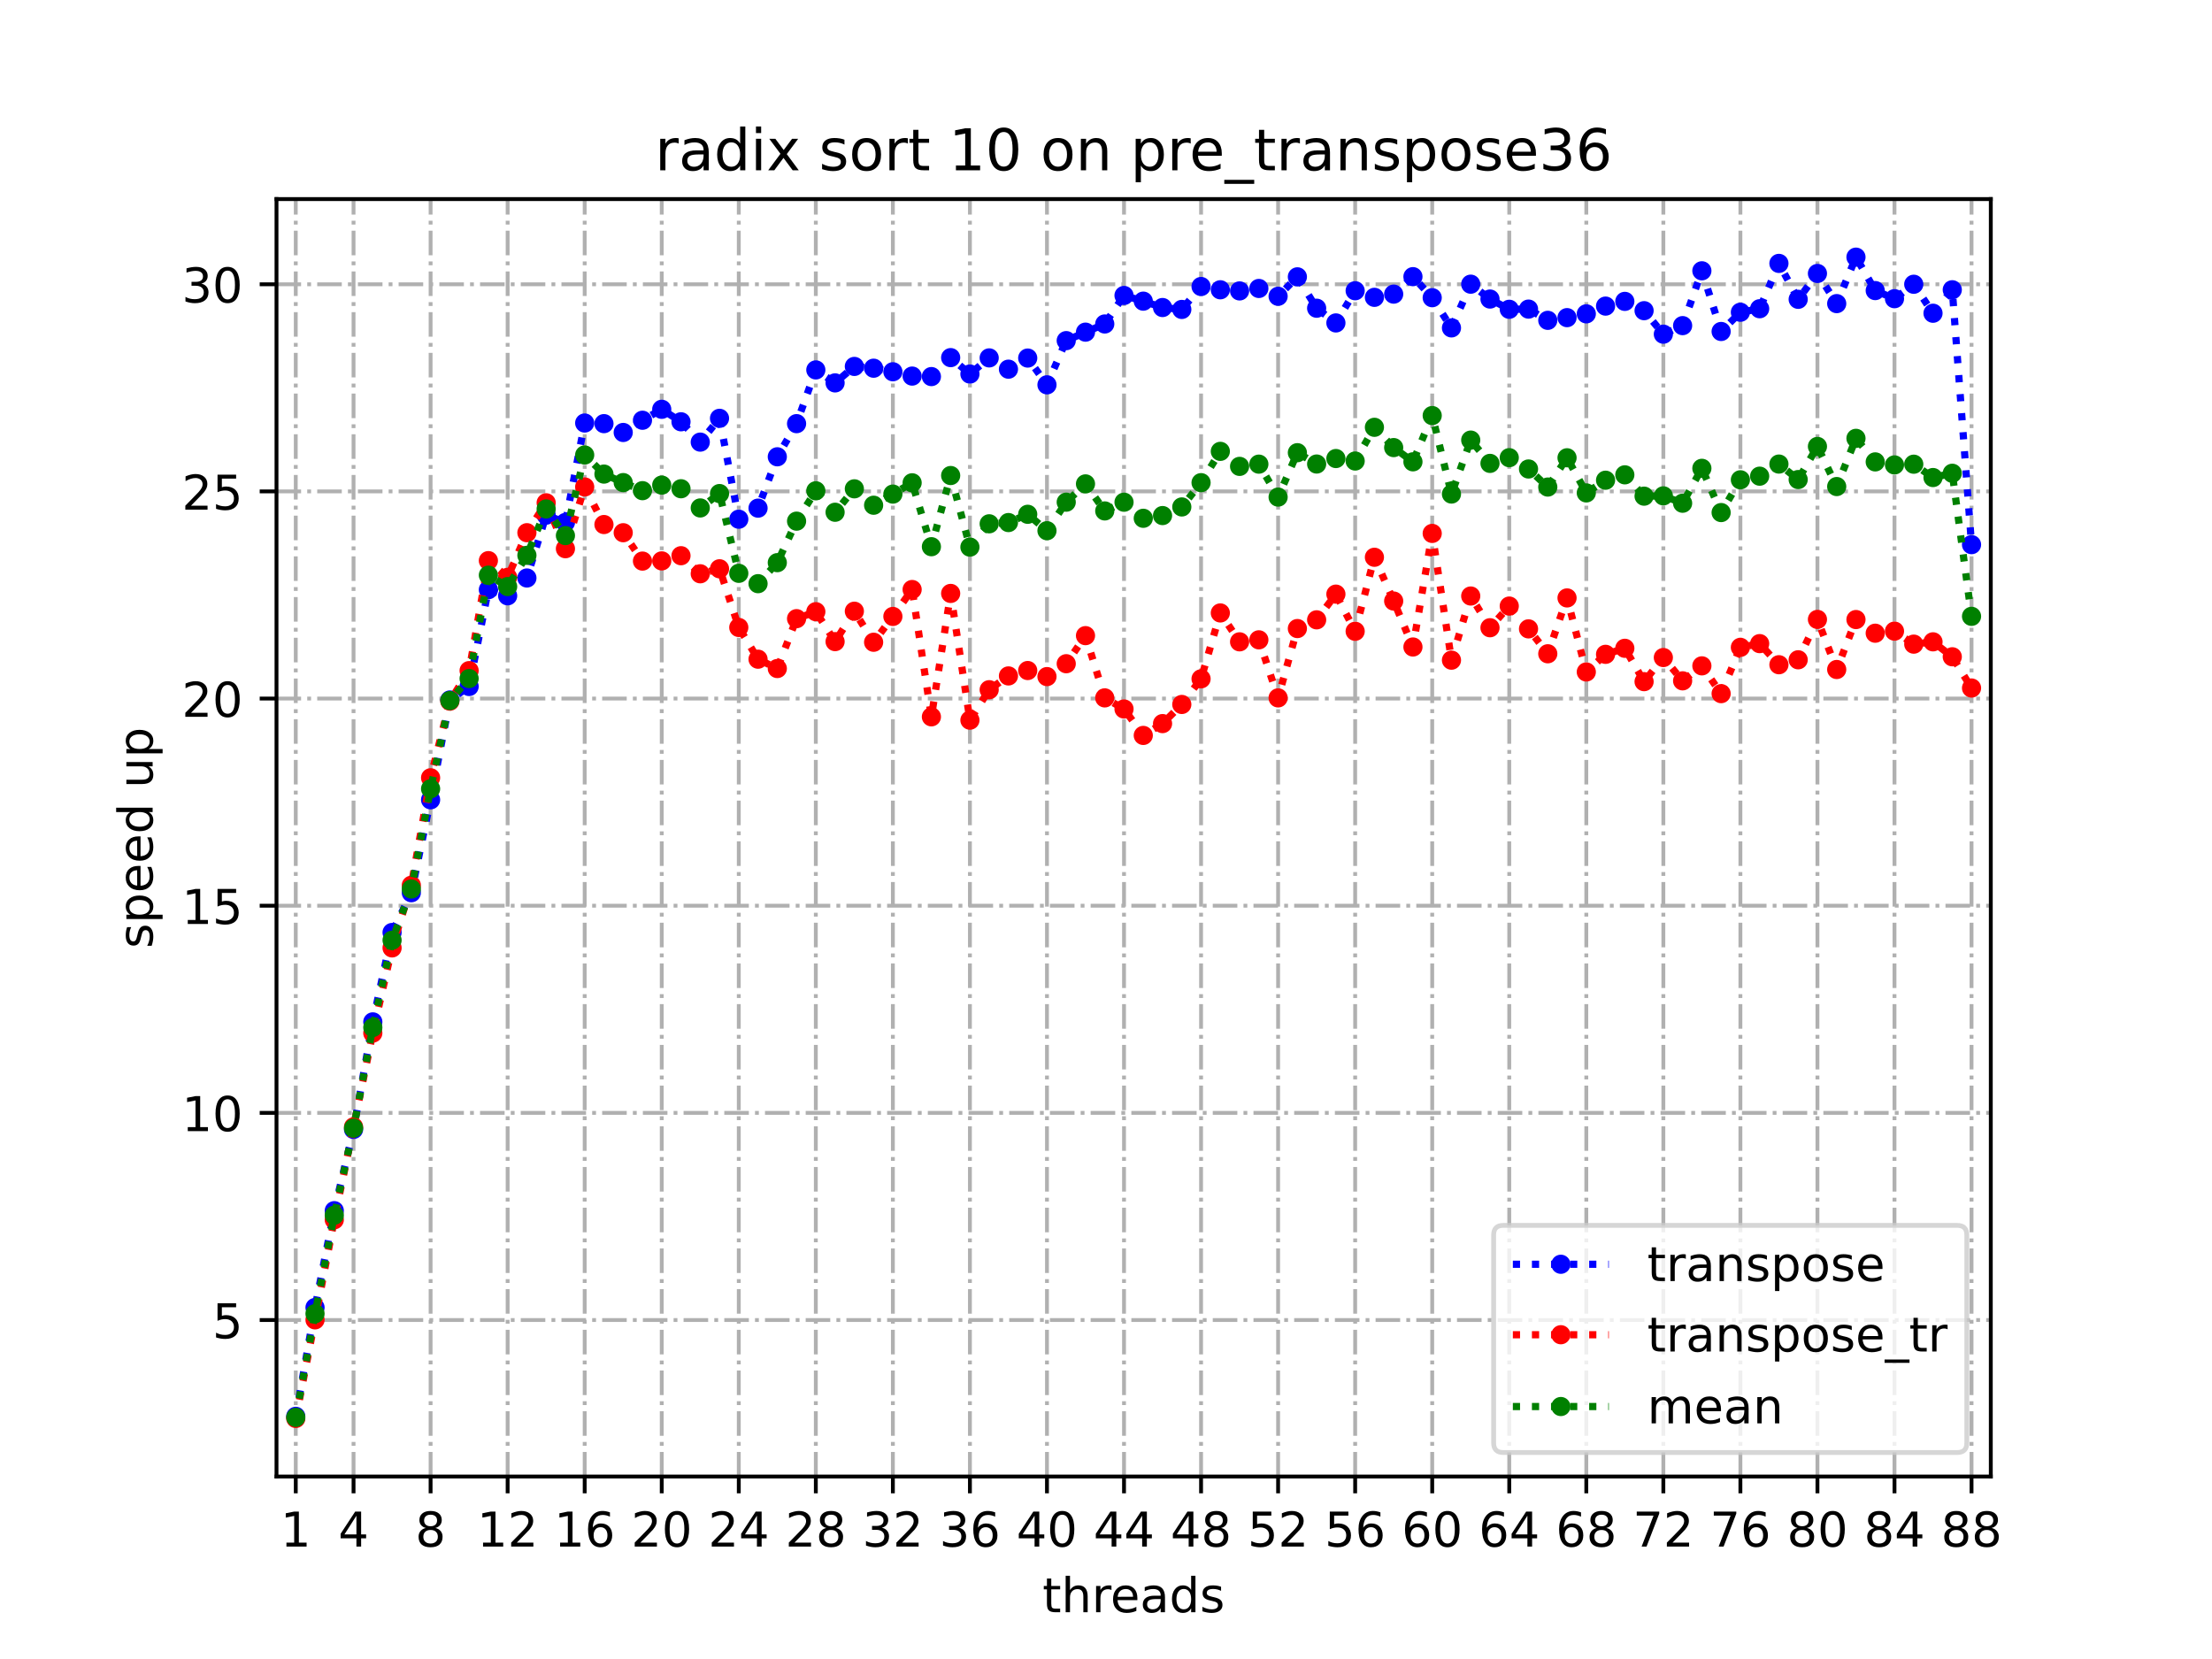 <?xml version="1.0" encoding="utf-8" standalone="no"?>
<!DOCTYPE svg PUBLIC "-//W3C//DTD SVG 1.1//EN"
  "http://www.w3.org/Graphics/SVG/1.1/DTD/svg11.dtd">
<!-- Created with matplotlib (https://matplotlib.org/) -->
<svg height="345.6pt" version="1.1" viewBox="0 0 460.8 345.6" width="460.8pt" xmlns="http://www.w3.org/2000/svg" xmlns:xlink="http://www.w3.org/1999/xlink">
 <defs>
  <style type="text/css">*{stroke-linecap:butt;stroke-linejoin:round;}</style>
 </defs>
 <g id="figure_1">
  <g id="patch_1">
   <path d="M 0 345.6 
L 460.8 345.6 
L 460.8 0 
L 0 0 
z
" style="fill:#ffffff;"/>
  </g>
  <g id="axes_1">
   <g id="patch_2">
    <path d="M 57.6 307.584 
L 414.72 307.584 
L 414.72 41.472 
L 57.6 41.472 
z
" style="fill:#ffffff;"/>
   </g>
   <g id="matplotlib.axis_1">
    <g id="xtick_1">
     <g id="line2d_1">
      <path clip-path="url(#p473543550e)" d="M 61.613 307.584 
L 61.613 41.472 
" style="fill:none;stroke:#b0b0b0;stroke-dasharray:5.12,1.28,0.8,1.28;stroke-dashoffset:0;stroke-width:0.8;"/>
     </g>
     <g id="line2d_2">
      <defs>
       <path d="M 0 0 
L 0 3.5 
" id="m3449a805b9" style="stroke:#000000;stroke-width:0.8;"/>
      </defs>
      <g>
       <use style="stroke:#000000;stroke-width:0.8;" x="61.613" xlink:href="#m3449a805b9" y="307.584"/>
      </g>
     </g>
     <g id="text_1">
      <!-- 1 -->
      <g transform="translate(58.431 322.182)scale(0.1 -0.1)">
       <defs>
        <path d="M 12.406 8.297 
L 28.516 8.297 
L 28.516 63.922 
L 10.984 60.406 
L 10.984 69.391 
L 28.422 72.906 
L 38.281 72.906 
L 38.281 8.297 
L 54.391 8.297 
L 54.391 0 
L 12.406 0 
z
" id="DejaVuSans-49"/>
       </defs>
       <use xlink:href="#DejaVuSans-49"/>
      </g>
     </g>
    </g>
    <g id="xtick_2">
     <g id="line2d_3">
      <path clip-path="url(#p473543550e)" d="M 73.65 307.584 
L 73.65 41.472 
" style="fill:none;stroke:#b0b0b0;stroke-dasharray:5.12,1.28,0.8,1.28;stroke-dashoffset:0;stroke-width:0.8;"/>
     </g>
     <g id="line2d_4">
      <g>
       <use style="stroke:#000000;stroke-width:0.8;" x="73.65" xlink:href="#m3449a805b9" y="307.584"/>
      </g>
     </g>
     <g id="text_2">
      <!-- 4 -->
      <g transform="translate(70.469 322.182)scale(0.1 -0.1)">
       <defs>
        <path d="M 37.797 64.312 
L 12.891 25.391 
L 37.797 25.391 
z
M 35.203 72.906 
L 47.609 72.906 
L 47.609 25.391 
L 58.016 25.391 
L 58.016 17.188 
L 47.609 17.188 
L 47.609 0 
L 37.797 0 
L 37.797 17.188 
L 4.891 17.188 
L 4.891 26.703 
z
" id="DejaVuSans-52"/>
       </defs>
       <use xlink:href="#DejaVuSans-52"/>
      </g>
     </g>
    </g>
    <g id="xtick_3">
     <g id="line2d_5">
      <path clip-path="url(#p473543550e)" d="M 89.701 307.584 
L 89.701 41.472 
" style="fill:none;stroke:#b0b0b0;stroke-dasharray:5.12,1.28,0.8,1.28;stroke-dashoffset:0;stroke-width:0.8;"/>
     </g>
     <g id="line2d_6">
      <g>
       <use style="stroke:#000000;stroke-width:0.8;" x="89.701" xlink:href="#m3449a805b9" y="307.584"/>
      </g>
     </g>
     <g id="text_3">
      <!-- 8 -->
      <g transform="translate(86.519 322.182)scale(0.1 -0.1)">
       <defs>
        <path d="M 31.781 34.625 
Q 24.75 34.625 20.719 30.859 
Q 16.703 27.094 16.703 20.516 
Q 16.703 13.922 20.719 10.156 
Q 24.75 6.391 31.781 6.391 
Q 38.812 6.391 42.859 10.172 
Q 46.922 13.969 46.922 20.516 
Q 46.922 27.094 42.891 30.859 
Q 38.875 34.625 31.781 34.625 
z
M 21.922 38.812 
Q 15.578 40.375 12.031 44.719 
Q 8.5 49.078 8.5 55.328 
Q 8.5 64.062 14.719 69.141 
Q 20.953 74.219 31.781 74.219 
Q 42.672 74.219 48.875 69.141 
Q 55.078 64.062 55.078 55.328 
Q 55.078 49.078 51.531 44.719 
Q 48 40.375 41.703 38.812 
Q 48.828 37.156 52.797 32.312 
Q 56.781 27.484 56.781 20.516 
Q 56.781 9.906 50.312 4.234 
Q 43.844 -1.422 31.781 -1.422 
Q 19.734 -1.422 13.25 4.234 
Q 6.781 9.906 6.781 20.516 
Q 6.781 27.484 10.781 32.312 
Q 14.797 37.156 21.922 38.812 
z
M 18.312 54.391 
Q 18.312 48.734 21.844 45.562 
Q 25.391 42.391 31.781 42.391 
Q 38.141 42.391 41.719 45.562 
Q 45.312 48.734 45.312 54.391 
Q 45.312 60.062 41.719 63.234 
Q 38.141 66.406 31.781 66.406 
Q 25.391 66.406 21.844 63.234 
Q 18.312 60.062 18.312 54.391 
z
" id="DejaVuSans-56"/>
       </defs>
       <use xlink:href="#DejaVuSans-56"/>
      </g>
     </g>
    </g>
    <g id="xtick_4">
     <g id="line2d_7">
      <path clip-path="url(#p473543550e)" d="M 105.751 307.584 
L 105.751 41.472 
" style="fill:none;stroke:#b0b0b0;stroke-dasharray:5.12,1.28,0.8,1.28;stroke-dashoffset:0;stroke-width:0.8;"/>
     </g>
     <g id="line2d_8">
      <g>
       <use style="stroke:#000000;stroke-width:0.8;" x="105.751" xlink:href="#m3449a805b9" y="307.584"/>
      </g>
     </g>
     <g id="text_4">
      <!-- 12 -->
      <g transform="translate(99.389 322.182)scale(0.1 -0.1)">
       <defs>
        <path d="M 19.188 8.297 
L 53.609 8.297 
L 53.609 0 
L 7.328 0 
L 7.328 8.297 
Q 12.938 14.109 22.625 23.891 
Q 32.328 33.688 34.812 36.531 
Q 39.547 41.844 41.422 45.531 
Q 43.312 49.219 43.312 52.781 
Q 43.312 58.594 39.234 62.25 
Q 35.156 65.922 28.609 65.922 
Q 23.969 65.922 18.812 64.312 
Q 13.672 62.703 7.812 59.422 
L 7.812 69.391 
Q 13.766 71.781 18.938 73 
Q 24.125 74.219 28.422 74.219 
Q 39.75 74.219 46.484 68.547 
Q 53.219 62.891 53.219 53.422 
Q 53.219 48.922 51.531 44.891 
Q 49.859 40.875 45.406 35.406 
Q 44.188 33.984 37.641 27.219 
Q 31.109 20.453 19.188 8.297 
z
" id="DejaVuSans-50"/>
       </defs>
       <use xlink:href="#DejaVuSans-49"/>
       <use x="63.623" xlink:href="#DejaVuSans-50"/>
      </g>
     </g>
    </g>
    <g id="xtick_5">
     <g id="line2d_9">
      <path clip-path="url(#p473543550e)" d="M 121.801 307.584 
L 121.801 41.472 
" style="fill:none;stroke:#b0b0b0;stroke-dasharray:5.12,1.28,0.8,1.28;stroke-dashoffset:0;stroke-width:0.8;"/>
     </g>
     <g id="line2d_10">
      <g>
       <use style="stroke:#000000;stroke-width:0.8;" x="121.801" xlink:href="#m3449a805b9" y="307.584"/>
      </g>
     </g>
     <g id="text_5">
      <!-- 16 -->
      <g transform="translate(115.439 322.182)scale(0.1 -0.1)">
       <defs>
        <path d="M 33.016 40.375 
Q 26.375 40.375 22.484 35.828 
Q 18.609 31.297 18.609 23.391 
Q 18.609 15.531 22.484 10.953 
Q 26.375 6.391 33.016 6.391 
Q 39.656 6.391 43.531 10.953 
Q 47.406 15.531 47.406 23.391 
Q 47.406 31.297 43.531 35.828 
Q 39.656 40.375 33.016 40.375 
z
M 52.594 71.297 
L 52.594 62.312 
Q 48.875 64.062 45.094 64.984 
Q 41.312 65.922 37.594 65.922 
Q 27.828 65.922 22.672 59.328 
Q 17.531 52.734 16.797 39.406 
Q 19.672 43.656 24.016 45.922 
Q 28.375 48.188 33.594 48.188 
Q 44.578 48.188 50.953 41.516 
Q 57.328 34.859 57.328 23.391 
Q 57.328 12.156 50.688 5.359 
Q 44.047 -1.422 33.016 -1.422 
Q 20.359 -1.422 13.672 8.266 
Q 6.984 17.969 6.984 36.375 
Q 6.984 53.656 15.188 63.938 
Q 23.391 74.219 37.203 74.219 
Q 40.922 74.219 44.703 73.484 
Q 48.484 72.75 52.594 71.297 
z
" id="DejaVuSans-54"/>
       </defs>
       <use xlink:href="#DejaVuSans-49"/>
       <use x="63.623" xlink:href="#DejaVuSans-54"/>
      </g>
     </g>
    </g>
    <g id="xtick_6">
     <g id="line2d_11">
      <path clip-path="url(#p473543550e)" d="M 137.852 307.584 
L 137.852 41.472 
" style="fill:none;stroke:#b0b0b0;stroke-dasharray:5.12,1.28,0.8,1.28;stroke-dashoffset:0;stroke-width:0.8;"/>
     </g>
     <g id="line2d_12">
      <g>
       <use style="stroke:#000000;stroke-width:0.8;" x="137.852" xlink:href="#m3449a805b9" y="307.584"/>
      </g>
     </g>
     <g id="text_6">
      <!-- 20 -->
      <g transform="translate(131.489 322.182)scale(0.1 -0.1)">
       <defs>
        <path d="M 31.781 66.406 
Q 24.172 66.406 20.328 58.906 
Q 16.5 51.422 16.5 36.375 
Q 16.5 21.391 20.328 13.891 
Q 24.172 6.391 31.781 6.391 
Q 39.453 6.391 43.281 13.891 
Q 47.125 21.391 47.125 36.375 
Q 47.125 51.422 43.281 58.906 
Q 39.453 66.406 31.781 66.406 
z
M 31.781 74.219 
Q 44.047 74.219 50.516 64.516 
Q 56.984 54.828 56.984 36.375 
Q 56.984 17.969 50.516 8.266 
Q 44.047 -1.422 31.781 -1.422 
Q 19.531 -1.422 13.062 8.266 
Q 6.594 17.969 6.594 36.375 
Q 6.594 54.828 13.062 64.516 
Q 19.531 74.219 31.781 74.219 
z
" id="DejaVuSans-48"/>
       </defs>
       <use xlink:href="#DejaVuSans-50"/>
       <use x="63.623" xlink:href="#DejaVuSans-48"/>
      </g>
     </g>
    </g>
    <g id="xtick_7">
     <g id="line2d_13">
      <path clip-path="url(#p473543550e)" d="M 153.902 307.584 
L 153.902 41.472 
" style="fill:none;stroke:#b0b0b0;stroke-dasharray:5.12,1.28,0.8,1.28;stroke-dashoffset:0;stroke-width:0.8;"/>
     </g>
     <g id="line2d_14">
      <g>
       <use style="stroke:#000000;stroke-width:0.8;" x="153.902" xlink:href="#m3449a805b9" y="307.584"/>
      </g>
     </g>
     <g id="text_7">
      <!-- 24 -->
      <g transform="translate(147.54 322.182)scale(0.1 -0.1)">
       <use xlink:href="#DejaVuSans-50"/>
       <use x="63.623" xlink:href="#DejaVuSans-52"/>
      </g>
     </g>
    </g>
    <g id="xtick_8">
     <g id="line2d_15">
      <path clip-path="url(#p473543550e)" d="M 169.952 307.584 
L 169.952 41.472 
" style="fill:none;stroke:#b0b0b0;stroke-dasharray:5.12,1.28,0.8,1.28;stroke-dashoffset:0;stroke-width:0.8;"/>
     </g>
     <g id="line2d_16">
      <g>
       <use style="stroke:#000000;stroke-width:0.8;" x="169.952" xlink:href="#m3449a805b9" y="307.584"/>
      </g>
     </g>
     <g id="text_8">
      <!-- 28 -->
      <g transform="translate(163.59 322.182)scale(0.1 -0.1)">
       <use xlink:href="#DejaVuSans-50"/>
       <use x="63.623" xlink:href="#DejaVuSans-56"/>
      </g>
     </g>
    </g>
    <g id="xtick_9">
     <g id="line2d_17">
      <path clip-path="url(#p473543550e)" d="M 186.003 307.584 
L 186.003 41.472 
" style="fill:none;stroke:#b0b0b0;stroke-dasharray:5.12,1.28,0.8,1.28;stroke-dashoffset:0;stroke-width:0.8;"/>
     </g>
     <g id="line2d_18">
      <g>
       <use style="stroke:#000000;stroke-width:0.8;" x="186.003" xlink:href="#m3449a805b9" y="307.584"/>
      </g>
     </g>
     <g id="text_9">
      <!-- 32 -->
      <g transform="translate(179.64 322.182)scale(0.1 -0.1)">
       <defs>
        <path d="M 40.578 39.312 
Q 47.656 37.797 51.625 33 
Q 55.609 28.219 55.609 21.188 
Q 55.609 10.406 48.188 4.484 
Q 40.766 -1.422 27.094 -1.422 
Q 22.516 -1.422 17.656 -0.516 
Q 12.797 0.391 7.625 2.203 
L 7.625 11.719 
Q 11.719 9.328 16.594 8.109 
Q 21.484 6.891 26.812 6.891 
Q 36.078 6.891 40.938 10.547 
Q 45.797 14.203 45.797 21.188 
Q 45.797 27.641 41.281 31.266 
Q 36.766 34.906 28.719 34.906 
L 20.219 34.906 
L 20.219 43.016 
L 29.109 43.016 
Q 36.375 43.016 40.234 45.922 
Q 44.094 48.828 44.094 54.297 
Q 44.094 59.906 40.109 62.906 
Q 36.141 65.922 28.719 65.922 
Q 24.656 65.922 20.016 65.031 
Q 15.375 64.156 9.812 62.312 
L 9.812 71.094 
Q 15.438 72.656 20.344 73.438 
Q 25.25 74.219 29.594 74.219 
Q 40.828 74.219 47.359 69.109 
Q 53.906 64.016 53.906 55.328 
Q 53.906 49.266 50.438 45.094 
Q 46.969 40.922 40.578 39.312 
z
" id="DejaVuSans-51"/>
       </defs>
       <use xlink:href="#DejaVuSans-51"/>
       <use x="63.623" xlink:href="#DejaVuSans-50"/>
      </g>
     </g>
    </g>
    <g id="xtick_10">
     <g id="line2d_19">
      <path clip-path="url(#p473543550e)" d="M 202.053 307.584 
L 202.053 41.472 
" style="fill:none;stroke:#b0b0b0;stroke-dasharray:5.12,1.28,0.8,1.28;stroke-dashoffset:0;stroke-width:0.8;"/>
     </g>
     <g id="line2d_20">
      <g>
       <use style="stroke:#000000;stroke-width:0.8;" x="202.053" xlink:href="#m3449a805b9" y="307.584"/>
      </g>
     </g>
     <g id="text_10">
      <!-- 36 -->
      <g transform="translate(195.691 322.182)scale(0.1 -0.1)">
       <use xlink:href="#DejaVuSans-51"/>
       <use x="63.623" xlink:href="#DejaVuSans-54"/>
      </g>
     </g>
    </g>
    <g id="xtick_11">
     <g id="line2d_21">
      <path clip-path="url(#p473543550e)" d="M 218.103 307.584 
L 218.103 41.472 
" style="fill:none;stroke:#b0b0b0;stroke-dasharray:5.12,1.28,0.8,1.28;stroke-dashoffset:0;stroke-width:0.8;"/>
     </g>
     <g id="line2d_22">
      <g>
       <use style="stroke:#000000;stroke-width:0.8;" x="218.103" xlink:href="#m3449a805b9" y="307.584"/>
      </g>
     </g>
     <g id="text_11">
      <!-- 40 -->
      <g transform="translate(211.741 322.182)scale(0.1 -0.1)">
       <use xlink:href="#DejaVuSans-52"/>
       <use x="63.623" xlink:href="#DejaVuSans-48"/>
      </g>
     </g>
    </g>
    <g id="xtick_12">
     <g id="line2d_23">
      <path clip-path="url(#p473543550e)" d="M 234.154 307.584 
L 234.154 41.472 
" style="fill:none;stroke:#b0b0b0;stroke-dasharray:5.12,1.28,0.8,1.28;stroke-dashoffset:0;stroke-width:0.8;"/>
     </g>
     <g id="line2d_24">
      <g>
       <use style="stroke:#000000;stroke-width:0.8;" x="234.154" xlink:href="#m3449a805b9" y="307.584"/>
      </g>
     </g>
     <g id="text_12">
      <!-- 44 -->
      <g transform="translate(227.791 322.182)scale(0.1 -0.1)">
       <use xlink:href="#DejaVuSans-52"/>
       <use x="63.623" xlink:href="#DejaVuSans-52"/>
      </g>
     </g>
    </g>
    <g id="xtick_13">
     <g id="line2d_25">
      <path clip-path="url(#p473543550e)" d="M 250.204 307.584 
L 250.204 41.472 
" style="fill:none;stroke:#b0b0b0;stroke-dasharray:5.12,1.28,0.8,1.28;stroke-dashoffset:0;stroke-width:0.8;"/>
     </g>
     <g id="line2d_26">
      <g>
       <use style="stroke:#000000;stroke-width:0.8;" x="250.204" xlink:href="#m3449a805b9" y="307.584"/>
      </g>
     </g>
     <g id="text_13">
      <!-- 48 -->
      <g transform="translate(243.842 322.182)scale(0.1 -0.1)">
       <use xlink:href="#DejaVuSans-52"/>
       <use x="63.623" xlink:href="#DejaVuSans-56"/>
      </g>
     </g>
    </g>
    <g id="xtick_14">
     <g id="line2d_27">
      <path clip-path="url(#p473543550e)" d="M 266.254 307.584 
L 266.254 41.472 
" style="fill:none;stroke:#b0b0b0;stroke-dasharray:5.12,1.28,0.8,1.28;stroke-dashoffset:0;stroke-width:0.8;"/>
     </g>
     <g id="line2d_28">
      <g>
       <use style="stroke:#000000;stroke-width:0.8;" x="266.254" xlink:href="#m3449a805b9" y="307.584"/>
      </g>
     </g>
     <g id="text_14">
      <!-- 52 -->
      <g transform="translate(259.892 322.182)scale(0.1 -0.1)">
       <defs>
        <path d="M 10.797 72.906 
L 49.516 72.906 
L 49.516 64.594 
L 19.828 64.594 
L 19.828 46.734 
Q 21.969 47.469 24.109 47.828 
Q 26.266 48.188 28.422 48.188 
Q 40.625 48.188 47.75 41.5 
Q 54.891 34.812 54.891 23.391 
Q 54.891 11.625 47.562 5.094 
Q 40.234 -1.422 26.906 -1.422 
Q 22.312 -1.422 17.547 -0.641 
Q 12.797 0.141 7.719 1.703 
L 7.719 11.625 
Q 12.109 9.234 16.797 8.062 
Q 21.484 6.891 26.703 6.891 
Q 35.156 6.891 40.078 11.328 
Q 45.016 15.766 45.016 23.391 
Q 45.016 31 40.078 35.438 
Q 35.156 39.891 26.703 39.891 
Q 22.75 39.891 18.812 39.016 
Q 14.891 38.141 10.797 36.281 
z
" id="DejaVuSans-53"/>
       </defs>
       <use xlink:href="#DejaVuSans-53"/>
       <use x="63.623" xlink:href="#DejaVuSans-50"/>
      </g>
     </g>
    </g>
    <g id="xtick_15">
     <g id="line2d_29">
      <path clip-path="url(#p473543550e)" d="M 282.305 307.584 
L 282.305 41.472 
" style="fill:none;stroke:#b0b0b0;stroke-dasharray:5.12,1.28,0.8,1.28;stroke-dashoffset:0;stroke-width:0.8;"/>
     </g>
     <g id="line2d_30">
      <g>
       <use style="stroke:#000000;stroke-width:0.8;" x="282.305" xlink:href="#m3449a805b9" y="307.584"/>
      </g>
     </g>
     <g id="text_15">
      <!-- 56 -->
      <g transform="translate(275.942 322.182)scale(0.1 -0.1)">
       <use xlink:href="#DejaVuSans-53"/>
       <use x="63.623" xlink:href="#DejaVuSans-54"/>
      </g>
     </g>
    </g>
    <g id="xtick_16">
     <g id="line2d_31">
      <path clip-path="url(#p473543550e)" d="M 298.355 307.584 
L 298.355 41.472 
" style="fill:none;stroke:#b0b0b0;stroke-dasharray:5.12,1.28,0.8,1.28;stroke-dashoffset:0;stroke-width:0.8;"/>
     </g>
     <g id="line2d_32">
      <g>
       <use style="stroke:#000000;stroke-width:0.8;" x="298.355" xlink:href="#m3449a805b9" y="307.584"/>
      </g>
     </g>
     <g id="text_16">
      <!-- 60 -->
      <g transform="translate(291.993 322.182)scale(0.1 -0.1)">
       <use xlink:href="#DejaVuSans-54"/>
       <use x="63.623" xlink:href="#DejaVuSans-48"/>
      </g>
     </g>
    </g>
    <g id="xtick_17">
     <g id="line2d_33">
      <path clip-path="url(#p473543550e)" d="M 314.405 307.584 
L 314.405 41.472 
" style="fill:none;stroke:#b0b0b0;stroke-dasharray:5.12,1.28,0.8,1.28;stroke-dashoffset:0;stroke-width:0.8;"/>
     </g>
     <g id="line2d_34">
      <g>
       <use style="stroke:#000000;stroke-width:0.8;" x="314.405" xlink:href="#m3449a805b9" y="307.584"/>
      </g>
     </g>
     <g id="text_17">
      <!-- 64 -->
      <g transform="translate(308.043 322.182)scale(0.1 -0.1)">
       <use xlink:href="#DejaVuSans-54"/>
       <use x="63.623" xlink:href="#DejaVuSans-52"/>
      </g>
     </g>
    </g>
    <g id="xtick_18">
     <g id="line2d_35">
      <path clip-path="url(#p473543550e)" d="M 330.456 307.584 
L 330.456 41.472 
" style="fill:none;stroke:#b0b0b0;stroke-dasharray:5.12,1.28,0.8,1.28;stroke-dashoffset:0;stroke-width:0.8;"/>
     </g>
     <g id="line2d_36">
      <g>
       <use style="stroke:#000000;stroke-width:0.8;" x="330.456" xlink:href="#m3449a805b9" y="307.584"/>
      </g>
     </g>
     <g id="text_18">
      <!-- 68 -->
      <g transform="translate(324.093 322.182)scale(0.1 -0.1)">
       <use xlink:href="#DejaVuSans-54"/>
       <use x="63.623" xlink:href="#DejaVuSans-56"/>
      </g>
     </g>
    </g>
    <g id="xtick_19">
     <g id="line2d_37">
      <path clip-path="url(#p473543550e)" d="M 346.506 307.584 
L 346.506 41.472 
" style="fill:none;stroke:#b0b0b0;stroke-dasharray:5.12,1.28,0.8,1.28;stroke-dashoffset:0;stroke-width:0.8;"/>
     </g>
     <g id="line2d_38">
      <g>
       <use style="stroke:#000000;stroke-width:0.8;" x="346.506" xlink:href="#m3449a805b9" y="307.584"/>
      </g>
     </g>
     <g id="text_19">
      <!-- 72 -->
      <g transform="translate(340.144 322.182)scale(0.1 -0.1)">
       <defs>
        <path d="M 8.203 72.906 
L 55.078 72.906 
L 55.078 68.703 
L 28.609 0 
L 18.312 0 
L 43.219 64.594 
L 8.203 64.594 
z
" id="DejaVuSans-55"/>
       </defs>
       <use xlink:href="#DejaVuSans-55"/>
       <use x="63.623" xlink:href="#DejaVuSans-50"/>
      </g>
     </g>
    </g>
    <g id="xtick_20">
     <g id="line2d_39">
      <path clip-path="url(#p473543550e)" d="M 362.556 307.584 
L 362.556 41.472 
" style="fill:none;stroke:#b0b0b0;stroke-dasharray:5.12,1.28,0.8,1.28;stroke-dashoffset:0;stroke-width:0.8;"/>
     </g>
     <g id="line2d_40">
      <g>
       <use style="stroke:#000000;stroke-width:0.8;" x="362.556" xlink:href="#m3449a805b9" y="307.584"/>
      </g>
     </g>
     <g id="text_20">
      <!-- 76 -->
      <g transform="translate(356.194 322.182)scale(0.1 -0.1)">
       <use xlink:href="#DejaVuSans-55"/>
       <use x="63.623" xlink:href="#DejaVuSans-54"/>
      </g>
     </g>
    </g>
    <g id="xtick_21">
     <g id="line2d_41">
      <path clip-path="url(#p473543550e)" d="M 378.607 307.584 
L 378.607 41.472 
" style="fill:none;stroke:#b0b0b0;stroke-dasharray:5.12,1.28,0.8,1.28;stroke-dashoffset:0;stroke-width:0.8;"/>
     </g>
     <g id="line2d_42">
      <g>
       <use style="stroke:#000000;stroke-width:0.8;" x="378.607" xlink:href="#m3449a805b9" y="307.584"/>
      </g>
     </g>
     <g id="text_21">
      <!-- 80 -->
      <g transform="translate(372.244 322.182)scale(0.1 -0.1)">
       <use xlink:href="#DejaVuSans-56"/>
       <use x="63.623" xlink:href="#DejaVuSans-48"/>
      </g>
     </g>
    </g>
    <g id="xtick_22">
     <g id="line2d_43">
      <path clip-path="url(#p473543550e)" d="M 394.657 307.584 
L 394.657 41.472 
" style="fill:none;stroke:#b0b0b0;stroke-dasharray:5.12,1.28,0.8,1.28;stroke-dashoffset:0;stroke-width:0.8;"/>
     </g>
     <g id="line2d_44">
      <g>
       <use style="stroke:#000000;stroke-width:0.8;" x="394.657" xlink:href="#m3449a805b9" y="307.584"/>
      </g>
     </g>
     <g id="text_22">
      <!-- 84 -->
      <g transform="translate(388.295 322.182)scale(0.1 -0.1)">
       <use xlink:href="#DejaVuSans-56"/>
       <use x="63.623" xlink:href="#DejaVuSans-52"/>
      </g>
     </g>
    </g>
    <g id="xtick_23">
     <g id="line2d_45">
      <path clip-path="url(#p473543550e)" d="M 410.707 307.584 
L 410.707 41.472 
" style="fill:none;stroke:#b0b0b0;stroke-dasharray:5.12,1.28,0.8,1.28;stroke-dashoffset:0;stroke-width:0.8;"/>
     </g>
     <g id="line2d_46">
      <g>
       <use style="stroke:#000000;stroke-width:0.8;" x="410.707" xlink:href="#m3449a805b9" y="307.584"/>
      </g>
     </g>
     <g id="text_23">
      <!-- 88 -->
      <g transform="translate(404.345 322.182)scale(0.1 -0.1)">
       <use xlink:href="#DejaVuSans-56"/>
       <use x="63.623" xlink:href="#DejaVuSans-56"/>
      </g>
     </g>
    </g>
    <g id="text_24">
     <!-- threads -->
     <g transform="translate(217.169 335.861)scale(0.1 -0.1)">
      <defs>
       <path d="M 18.312 70.219 
L 18.312 54.688 
L 36.812 54.688 
L 36.812 47.703 
L 18.312 47.703 
L 18.312 18.016 
Q 18.312 11.328 20.141 9.422 
Q 21.969 7.516 27.594 7.516 
L 36.812 7.516 
L 36.812 0 
L 27.594 0 
Q 17.188 0 13.234 3.875 
Q 9.281 7.766 9.281 18.016 
L 9.281 47.703 
L 2.688 47.703 
L 2.688 54.688 
L 9.281 54.688 
L 9.281 70.219 
z
" id="DejaVuSans-116"/>
       <path d="M 54.891 33.016 
L 54.891 0 
L 45.906 0 
L 45.906 32.719 
Q 45.906 40.484 42.875 44.328 
Q 39.844 48.188 33.797 48.188 
Q 26.516 48.188 22.312 43.547 
Q 18.109 38.922 18.109 30.906 
L 18.109 0 
L 9.078 0 
L 9.078 75.984 
L 18.109 75.984 
L 18.109 46.188 
Q 21.344 51.125 25.703 53.562 
Q 30.078 56 35.797 56 
Q 45.219 56 50.047 50.172 
Q 54.891 44.344 54.891 33.016 
z
" id="DejaVuSans-104"/>
       <path d="M 41.109 46.297 
Q 39.594 47.172 37.812 47.578 
Q 36.031 48 33.891 48 
Q 26.266 48 22.188 43.047 
Q 18.109 38.094 18.109 28.812 
L 18.109 0 
L 9.078 0 
L 9.078 54.688 
L 18.109 54.688 
L 18.109 46.188 
Q 20.953 51.172 25.484 53.578 
Q 30.031 56 36.531 56 
Q 37.453 56 38.578 55.875 
Q 39.703 55.766 41.062 55.516 
z
" id="DejaVuSans-114"/>
       <path d="M 56.203 29.594 
L 56.203 25.203 
L 14.891 25.203 
Q 15.484 15.922 20.484 11.062 
Q 25.484 6.203 34.422 6.203 
Q 39.594 6.203 44.453 7.469 
Q 49.312 8.734 54.109 11.281 
L 54.109 2.781 
Q 49.266 0.734 44.188 -0.344 
Q 39.109 -1.422 33.891 -1.422 
Q 20.797 -1.422 13.156 6.188 
Q 5.516 13.812 5.516 26.812 
Q 5.516 40.234 12.766 48.109 
Q 20.016 56 32.328 56 
Q 43.359 56 49.781 48.891 
Q 56.203 41.797 56.203 29.594 
z
M 47.219 32.234 
Q 47.125 39.594 43.094 43.984 
Q 39.062 48.391 32.422 48.391 
Q 24.906 48.391 20.391 44.141 
Q 15.875 39.891 15.188 32.172 
z
" id="DejaVuSans-101"/>
       <path d="M 34.281 27.484 
Q 23.391 27.484 19.188 25 
Q 14.984 22.516 14.984 16.5 
Q 14.984 11.719 18.141 8.906 
Q 21.297 6.109 26.703 6.109 
Q 34.188 6.109 38.703 11.406 
Q 43.219 16.703 43.219 25.484 
L 43.219 27.484 
z
M 52.203 31.203 
L 52.203 0 
L 43.219 0 
L 43.219 8.297 
Q 40.141 3.328 35.547 0.953 
Q 30.953 -1.422 24.312 -1.422 
Q 15.922 -1.422 10.953 3.297 
Q 6 8.016 6 15.922 
Q 6 25.141 12.172 29.828 
Q 18.359 34.516 30.609 34.516 
L 43.219 34.516 
L 43.219 35.406 
Q 43.219 41.609 39.141 45 
Q 35.062 48.391 27.688 48.391 
Q 23 48.391 18.547 47.266 
Q 14.109 46.141 10.016 43.891 
L 10.016 52.203 
Q 14.938 54.109 19.578 55.047 
Q 24.219 56 28.609 56 
Q 40.484 56 46.344 49.844 
Q 52.203 43.703 52.203 31.203 
z
" id="DejaVuSans-97"/>
       <path d="M 45.406 46.391 
L 45.406 75.984 
L 54.391 75.984 
L 54.391 0 
L 45.406 0 
L 45.406 8.203 
Q 42.578 3.328 38.25 0.953 
Q 33.938 -1.422 27.875 -1.422 
Q 17.969 -1.422 11.734 6.484 
Q 5.516 14.406 5.516 27.297 
Q 5.516 40.188 11.734 48.094 
Q 17.969 56 27.875 56 
Q 33.938 56 38.25 53.625 
Q 42.578 51.266 45.406 46.391 
z
M 14.797 27.297 
Q 14.797 17.391 18.875 11.75 
Q 22.953 6.109 30.078 6.109 
Q 37.203 6.109 41.297 11.75 
Q 45.406 17.391 45.406 27.297 
Q 45.406 37.203 41.297 42.844 
Q 37.203 48.484 30.078 48.484 
Q 22.953 48.484 18.875 42.844 
Q 14.797 37.203 14.797 27.297 
z
" id="DejaVuSans-100"/>
       <path d="M 44.281 53.078 
L 44.281 44.578 
Q 40.484 46.531 36.375 47.5 
Q 32.281 48.484 27.875 48.484 
Q 21.188 48.484 17.844 46.438 
Q 14.5 44.391 14.5 40.281 
Q 14.5 37.156 16.891 35.375 
Q 19.281 33.594 26.516 31.984 
L 29.594 31.297 
Q 39.156 29.25 43.188 25.516 
Q 47.219 21.781 47.219 15.094 
Q 47.219 7.469 41.188 3.016 
Q 35.156 -1.422 24.609 -1.422 
Q 20.219 -1.422 15.453 -0.562 
Q 10.688 0.297 5.422 2 
L 5.422 11.281 
Q 10.406 8.688 15.234 7.391 
Q 20.062 6.109 24.812 6.109 
Q 31.156 6.109 34.562 8.281 
Q 37.984 10.453 37.984 14.406 
Q 37.984 18.062 35.516 20.016 
Q 33.062 21.969 24.703 23.781 
L 21.578 24.516 
Q 13.234 26.266 9.516 29.906 
Q 5.812 33.547 5.812 39.891 
Q 5.812 47.609 11.281 51.797 
Q 16.75 56 26.812 56 
Q 31.781 56 36.172 55.266 
Q 40.578 54.547 44.281 53.078 
z
" id="DejaVuSans-115"/>
      </defs>
      <use xlink:href="#DejaVuSans-116"/>
      <use x="39.209" xlink:href="#DejaVuSans-104"/>
      <use x="102.588" xlink:href="#DejaVuSans-114"/>
      <use x="141.451" xlink:href="#DejaVuSans-101"/>
      <use x="202.975" xlink:href="#DejaVuSans-97"/>
      <use x="264.254" xlink:href="#DejaVuSans-100"/>
      <use x="327.73" xlink:href="#DejaVuSans-115"/>
     </g>
    </g>
   </g>
   <g id="matplotlib.axis_2">
    <g id="ytick_1">
     <g id="line2d_47">
      <path clip-path="url(#p473543550e)" d="M 57.6 274.983 
L 414.72 274.983 
" style="fill:none;stroke:#b0b0b0;stroke-dasharray:5.12,1.28,0.8,1.28;stroke-dashoffset:0;stroke-width:0.8;"/>
     </g>
     <g id="line2d_48">
      <defs>
       <path d="M 0 0 
L -3.5 0 
" id="m0891eea9e6" style="stroke:#000000;stroke-width:0.8;"/>
      </defs>
      <g>
       <use style="stroke:#000000;stroke-width:0.8;" x="57.6" xlink:href="#m0891eea9e6" y="274.983"/>
      </g>
     </g>
     <g id="text_25">
      <!-- 5 -->
      <g transform="translate(44.237 278.783)scale(0.1 -0.1)">
       <use xlink:href="#DejaVuSans-53"/>
      </g>
     </g>
    </g>
    <g id="ytick_2">
     <g id="line2d_49">
      <path clip-path="url(#p473543550e)" d="M 57.6 231.83 
L 414.72 231.83 
" style="fill:none;stroke:#b0b0b0;stroke-dasharray:5.12,1.28,0.8,1.28;stroke-dashoffset:0;stroke-width:0.8;"/>
     </g>
     <g id="line2d_50">
      <g>
       <use style="stroke:#000000;stroke-width:0.8;" x="57.6" xlink:href="#m0891eea9e6" y="231.83"/>
      </g>
     </g>
     <g id="text_26">
      <!-- 10 -->
      <g transform="translate(37.875 235.629)scale(0.1 -0.1)">
       <use xlink:href="#DejaVuSans-49"/>
       <use x="63.623" xlink:href="#DejaVuSans-48"/>
      </g>
     </g>
    </g>
    <g id="ytick_3">
     <g id="line2d_51">
      <path clip-path="url(#p473543550e)" d="M 57.6 188.677 
L 414.72 188.677 
" style="fill:none;stroke:#b0b0b0;stroke-dasharray:5.12,1.28,0.8,1.28;stroke-dashoffset:0;stroke-width:0.8;"/>
     </g>
     <g id="line2d_52">
      <g>
       <use style="stroke:#000000;stroke-width:0.8;" x="57.6" xlink:href="#m0891eea9e6" y="188.677"/>
      </g>
     </g>
     <g id="text_27">
      <!-- 15 -->
      <g transform="translate(37.875 192.476)scale(0.1 -0.1)">
       <use xlink:href="#DejaVuSans-49"/>
       <use x="63.623" xlink:href="#DejaVuSans-53"/>
      </g>
     </g>
    </g>
    <g id="ytick_4">
     <g id="line2d_53">
      <path clip-path="url(#p473543550e)" d="M 57.6 145.524 
L 414.72 145.524 
" style="fill:none;stroke:#b0b0b0;stroke-dasharray:5.12,1.28,0.8,1.28;stroke-dashoffset:0;stroke-width:0.8;"/>
     </g>
     <g id="line2d_54">
      <g>
       <use style="stroke:#000000;stroke-width:0.8;" x="57.6" xlink:href="#m0891eea9e6" y="145.524"/>
      </g>
     </g>
     <g id="text_28">
      <!-- 20 -->
      <g transform="translate(37.875 149.323)scale(0.1 -0.1)">
       <use xlink:href="#DejaVuSans-50"/>
       <use x="63.623" xlink:href="#DejaVuSans-48"/>
      </g>
     </g>
    </g>
    <g id="ytick_5">
     <g id="line2d_55">
      <path clip-path="url(#p473543550e)" d="M 57.6 102.37 
L 414.72 102.37 
" style="fill:none;stroke:#b0b0b0;stroke-dasharray:5.12,1.28,0.8,1.28;stroke-dashoffset:0;stroke-width:0.8;"/>
     </g>
     <g id="line2d_56">
      <g>
       <use style="stroke:#000000;stroke-width:0.8;" x="57.6" xlink:href="#m0891eea9e6" y="102.37"/>
      </g>
     </g>
     <g id="text_29">
      <!-- 25 -->
      <g transform="translate(37.875 106.169)scale(0.1 -0.1)">
       <use xlink:href="#DejaVuSans-50"/>
       <use x="63.623" xlink:href="#DejaVuSans-53"/>
      </g>
     </g>
    </g>
    <g id="ytick_6">
     <g id="line2d_57">
      <path clip-path="url(#p473543550e)" d="M 57.6 59.217 
L 414.72 59.217 
" style="fill:none;stroke:#b0b0b0;stroke-dasharray:5.12,1.28,0.8,1.28;stroke-dashoffset:0;stroke-width:0.8;"/>
     </g>
     <g id="line2d_58">
      <g>
       <use style="stroke:#000000;stroke-width:0.8;" x="57.6" xlink:href="#m0891eea9e6" y="59.217"/>
      </g>
     </g>
     <g id="text_30">
      <!-- 30 -->
      <g transform="translate(37.875 63.016)scale(0.1 -0.1)">
       <use xlink:href="#DejaVuSans-51"/>
       <use x="63.623" xlink:href="#DejaVuSans-48"/>
      </g>
     </g>
    </g>
    <g id="text_31">
     <!-- speed up -->
     <g transform="translate(31.795 197.566)rotate(-90)scale(0.1 -0.1)">
      <defs>
       <path d="M 18.109 8.203 
L 18.109 -20.797 
L 9.078 -20.797 
L 9.078 54.688 
L 18.109 54.688 
L 18.109 46.391 
Q 20.953 51.266 25.266 53.625 
Q 29.594 56 35.594 56 
Q 45.562 56 51.781 48.094 
Q 58.016 40.188 58.016 27.297 
Q 58.016 14.406 51.781 6.484 
Q 45.562 -1.422 35.594 -1.422 
Q 29.594 -1.422 25.266 0.953 
Q 20.953 3.328 18.109 8.203 
z
M 48.688 27.297 
Q 48.688 37.203 44.609 42.844 
Q 40.531 48.484 33.406 48.484 
Q 26.266 48.484 22.188 42.844 
Q 18.109 37.203 18.109 27.297 
Q 18.109 17.391 22.188 11.75 
Q 26.266 6.109 33.406 6.109 
Q 40.531 6.109 44.609 11.75 
Q 48.688 17.391 48.688 27.297 
z
" id="DejaVuSans-112"/>
       <path id="DejaVuSans-32"/>
       <path d="M 8.5 21.578 
L 8.5 54.688 
L 17.484 54.688 
L 17.484 21.922 
Q 17.484 14.156 20.5 10.266 
Q 23.531 6.391 29.594 6.391 
Q 36.859 6.391 41.078 11.031 
Q 45.312 15.672 45.312 23.688 
L 45.312 54.688 
L 54.297 54.688 
L 54.297 0 
L 45.312 0 
L 45.312 8.406 
Q 42.047 3.422 37.719 1 
Q 33.406 -1.422 27.688 -1.422 
Q 18.266 -1.422 13.375 4.438 
Q 8.5 10.297 8.5 21.578 
z
M 31.109 56 
z
" id="DejaVuSans-117"/>
      </defs>
      <use xlink:href="#DejaVuSans-115"/>
      <use x="52.1" xlink:href="#DejaVuSans-112"/>
      <use x="115.576" xlink:href="#DejaVuSans-101"/>
      <use x="177.1" xlink:href="#DejaVuSans-101"/>
      <use x="238.623" xlink:href="#DejaVuSans-100"/>
      <use x="302.1" xlink:href="#DejaVuSans-32"/>
      <use x="333.887" xlink:href="#DejaVuSans-117"/>
      <use x="397.266" xlink:href="#DejaVuSans-112"/>
     </g>
    </g>
   </g>
   <g id="line2d_59">
    <path clip-path="url(#p473543550e)" d="M 61.613 295.048 
L 65.625 272.382 
L 69.638 252.206 
L 73.65 235.276 
L 77.663 212.878 
L 81.676 194.254 
L 85.688 185.969 
L 89.701 166.615 
L 93.713 145.815 
L 97.726 143.01 
L 101.738 122.843 
L 105.751 124.118 
L 109.764 120.406 
L 113.776 107.314 
L 117.789 108.838 
L 121.801 88.122 
L 125.814 88.252 
L 129.827 90.092 
L 133.839 87.546 
L 137.852 85.264 
L 141.864 87.866 
L 145.877 92.101 
L 149.889 87.146 
L 153.902 108.161 
L 157.915 105.855 
L 161.927 95.158 
L 165.94 88.254 
L 169.952 77.06 
L 173.965 79.765 
L 177.978 76.333 
L 181.99 76.704 
L 186.003 77.444 
L 190.015 78.345 
L 194.028 78.448 
L 198.04 74.5 
L 202.053 77.919 
L 206.066 74.557 
L 210.078 76.906 
L 214.091 74.59 
L 218.103 80.167 
L 222.116 70.959 
L 226.129 69.193 
L 230.141 67.49 
L 234.154 61.551 
L 238.166 62.737 
L 242.179 64.064 
L 246.191 64.461 
L 250.204 59.684 
L 254.217 60.367 
L 258.229 60.605 
L 262.242 60.092 
L 266.254 61.723 
L 270.267 57.671 
L 274.28 64.207 
L 278.292 67.273 
L 282.305 60.568 
L 286.317 61.942 
L 290.33 61.272 
L 294.342 57.632 
L 298.355 62.018 
L 302.368 68.307 
L 306.38 59.2 
L 310.393 62.297 
L 314.405 64.429 
L 318.418 64.391 
L 322.431 66.733 
L 326.443 66.17 
L 330.456 65.38 
L 334.468 63.767 
L 338.481 62.783 
L 342.493 64.721 
L 346.506 69.615 
L 350.519 67.834 
L 354.531 56.413 
L 358.544 69.054 
L 362.556 65.046 
L 366.569 64.314 
L 370.582 54.871 
L 374.594 62.353 
L 378.607 56.97 
L 382.619 63.248 
L 386.632 53.568 
L 390.644 60.534 
L 394.657 62.224 
L 398.67 59.217 
L 402.682 65.254 
L 406.695 60.363 
L 410.707 113.458 
" style="fill:none;stroke:#0000ff;stroke-dasharray:1.5,2.475;stroke-dashoffset:0;stroke-width:1.5;"/>
    <defs>
     <path d="M 0 1.5 
C 0.398 1.5 0.779 1.342 1.061 1.061 
C 1.342 0.779 1.5 0.398 1.5 0 
C 1.5 -0.398 1.342 -0.779 1.061 -1.061 
C 0.779 -1.342 0.398 -1.5 0 -1.5 
C -0.398 -1.5 -0.779 -1.342 -1.061 -1.061 
C -1.342 -0.779 -1.5 -0.398 -1.5 0 
C -1.5 0.398 -1.342 0.779 -1.061 1.061 
C -0.779 1.342 -0.398 1.5 0 1.5 
z
" id="m311f037645" style="stroke:#0000ff;"/>
    </defs>
    <g clip-path="url(#p473543550e)">
     <use style="fill:#0000ff;stroke:#0000ff;" x="61.613" xlink:href="#m311f037645" y="295.048"/>
     <use style="fill:#0000ff;stroke:#0000ff;" x="65.625" xlink:href="#m311f037645" y="272.382"/>
     <use style="fill:#0000ff;stroke:#0000ff;" x="69.638" xlink:href="#m311f037645" y="252.206"/>
     <use style="fill:#0000ff;stroke:#0000ff;" x="73.65" xlink:href="#m311f037645" y="235.276"/>
     <use style="fill:#0000ff;stroke:#0000ff;" x="77.663" xlink:href="#m311f037645" y="212.878"/>
     <use style="fill:#0000ff;stroke:#0000ff;" x="81.676" xlink:href="#m311f037645" y="194.254"/>
     <use style="fill:#0000ff;stroke:#0000ff;" x="85.688" xlink:href="#m311f037645" y="185.969"/>
     <use style="fill:#0000ff;stroke:#0000ff;" x="89.701" xlink:href="#m311f037645" y="166.615"/>
     <use style="fill:#0000ff;stroke:#0000ff;" x="93.713" xlink:href="#m311f037645" y="145.815"/>
     <use style="fill:#0000ff;stroke:#0000ff;" x="97.726" xlink:href="#m311f037645" y="143.01"/>
     <use style="fill:#0000ff;stroke:#0000ff;" x="101.738" xlink:href="#m311f037645" y="122.843"/>
     <use style="fill:#0000ff;stroke:#0000ff;" x="105.751" xlink:href="#m311f037645" y="124.118"/>
     <use style="fill:#0000ff;stroke:#0000ff;" x="109.764" xlink:href="#m311f037645" y="120.406"/>
     <use style="fill:#0000ff;stroke:#0000ff;" x="113.776" xlink:href="#m311f037645" y="107.314"/>
     <use style="fill:#0000ff;stroke:#0000ff;" x="117.789" xlink:href="#m311f037645" y="108.838"/>
     <use style="fill:#0000ff;stroke:#0000ff;" x="121.801" xlink:href="#m311f037645" y="88.122"/>
     <use style="fill:#0000ff;stroke:#0000ff;" x="125.814" xlink:href="#m311f037645" y="88.252"/>
     <use style="fill:#0000ff;stroke:#0000ff;" x="129.827" xlink:href="#m311f037645" y="90.092"/>
     <use style="fill:#0000ff;stroke:#0000ff;" x="133.839" xlink:href="#m311f037645" y="87.546"/>
     <use style="fill:#0000ff;stroke:#0000ff;" x="137.852" xlink:href="#m311f037645" y="85.264"/>
     <use style="fill:#0000ff;stroke:#0000ff;" x="141.864" xlink:href="#m311f037645" y="87.866"/>
     <use style="fill:#0000ff;stroke:#0000ff;" x="145.877" xlink:href="#m311f037645" y="92.101"/>
     <use style="fill:#0000ff;stroke:#0000ff;" x="149.889" xlink:href="#m311f037645" y="87.146"/>
     <use style="fill:#0000ff;stroke:#0000ff;" x="153.902" xlink:href="#m311f037645" y="108.161"/>
     <use style="fill:#0000ff;stroke:#0000ff;" x="157.915" xlink:href="#m311f037645" y="105.855"/>
     <use style="fill:#0000ff;stroke:#0000ff;" x="161.927" xlink:href="#m311f037645" y="95.158"/>
     <use style="fill:#0000ff;stroke:#0000ff;" x="165.94" xlink:href="#m311f037645" y="88.254"/>
     <use style="fill:#0000ff;stroke:#0000ff;" x="169.952" xlink:href="#m311f037645" y="77.06"/>
     <use style="fill:#0000ff;stroke:#0000ff;" x="173.965" xlink:href="#m311f037645" y="79.765"/>
     <use style="fill:#0000ff;stroke:#0000ff;" x="177.978" xlink:href="#m311f037645" y="76.333"/>
     <use style="fill:#0000ff;stroke:#0000ff;" x="181.99" xlink:href="#m311f037645" y="76.704"/>
     <use style="fill:#0000ff;stroke:#0000ff;" x="186.003" xlink:href="#m311f037645" y="77.444"/>
     <use style="fill:#0000ff;stroke:#0000ff;" x="190.015" xlink:href="#m311f037645" y="78.345"/>
     <use style="fill:#0000ff;stroke:#0000ff;" x="194.028" xlink:href="#m311f037645" y="78.448"/>
     <use style="fill:#0000ff;stroke:#0000ff;" x="198.04" xlink:href="#m311f037645" y="74.5"/>
     <use style="fill:#0000ff;stroke:#0000ff;" x="202.053" xlink:href="#m311f037645" y="77.919"/>
     <use style="fill:#0000ff;stroke:#0000ff;" x="206.066" xlink:href="#m311f037645" y="74.557"/>
     <use style="fill:#0000ff;stroke:#0000ff;" x="210.078" xlink:href="#m311f037645" y="76.906"/>
     <use style="fill:#0000ff;stroke:#0000ff;" x="214.091" xlink:href="#m311f037645" y="74.59"/>
     <use style="fill:#0000ff;stroke:#0000ff;" x="218.103" xlink:href="#m311f037645" y="80.167"/>
     <use style="fill:#0000ff;stroke:#0000ff;" x="222.116" xlink:href="#m311f037645" y="70.959"/>
     <use style="fill:#0000ff;stroke:#0000ff;" x="226.129" xlink:href="#m311f037645" y="69.193"/>
     <use style="fill:#0000ff;stroke:#0000ff;" x="230.141" xlink:href="#m311f037645" y="67.49"/>
     <use style="fill:#0000ff;stroke:#0000ff;" x="234.154" xlink:href="#m311f037645" y="61.551"/>
     <use style="fill:#0000ff;stroke:#0000ff;" x="238.166" xlink:href="#m311f037645" y="62.737"/>
     <use style="fill:#0000ff;stroke:#0000ff;" x="242.179" xlink:href="#m311f037645" y="64.064"/>
     <use style="fill:#0000ff;stroke:#0000ff;" x="246.191" xlink:href="#m311f037645" y="64.461"/>
     <use style="fill:#0000ff;stroke:#0000ff;" x="250.204" xlink:href="#m311f037645" y="59.684"/>
     <use style="fill:#0000ff;stroke:#0000ff;" x="254.217" xlink:href="#m311f037645" y="60.367"/>
     <use style="fill:#0000ff;stroke:#0000ff;" x="258.229" xlink:href="#m311f037645" y="60.605"/>
     <use style="fill:#0000ff;stroke:#0000ff;" x="262.242" xlink:href="#m311f037645" y="60.092"/>
     <use style="fill:#0000ff;stroke:#0000ff;" x="266.254" xlink:href="#m311f037645" y="61.723"/>
     <use style="fill:#0000ff;stroke:#0000ff;" x="270.267" xlink:href="#m311f037645" y="57.671"/>
     <use style="fill:#0000ff;stroke:#0000ff;" x="274.28" xlink:href="#m311f037645" y="64.207"/>
     <use style="fill:#0000ff;stroke:#0000ff;" x="278.292" xlink:href="#m311f037645" y="67.273"/>
     <use style="fill:#0000ff;stroke:#0000ff;" x="282.305" xlink:href="#m311f037645" y="60.568"/>
     <use style="fill:#0000ff;stroke:#0000ff;" x="286.317" xlink:href="#m311f037645" y="61.942"/>
     <use style="fill:#0000ff;stroke:#0000ff;" x="290.33" xlink:href="#m311f037645" y="61.272"/>
     <use style="fill:#0000ff;stroke:#0000ff;" x="294.342" xlink:href="#m311f037645" y="57.632"/>
     <use style="fill:#0000ff;stroke:#0000ff;" x="298.355" xlink:href="#m311f037645" y="62.018"/>
     <use style="fill:#0000ff;stroke:#0000ff;" x="302.368" xlink:href="#m311f037645" y="68.307"/>
     <use style="fill:#0000ff;stroke:#0000ff;" x="306.38" xlink:href="#m311f037645" y="59.2"/>
     <use style="fill:#0000ff;stroke:#0000ff;" x="310.393" xlink:href="#m311f037645" y="62.297"/>
     <use style="fill:#0000ff;stroke:#0000ff;" x="314.405" xlink:href="#m311f037645" y="64.429"/>
     <use style="fill:#0000ff;stroke:#0000ff;" x="318.418" xlink:href="#m311f037645" y="64.391"/>
     <use style="fill:#0000ff;stroke:#0000ff;" x="322.431" xlink:href="#m311f037645" y="66.733"/>
     <use style="fill:#0000ff;stroke:#0000ff;" x="326.443" xlink:href="#m311f037645" y="66.17"/>
     <use style="fill:#0000ff;stroke:#0000ff;" x="330.456" xlink:href="#m311f037645" y="65.38"/>
     <use style="fill:#0000ff;stroke:#0000ff;" x="334.468" xlink:href="#m311f037645" y="63.767"/>
     <use style="fill:#0000ff;stroke:#0000ff;" x="338.481" xlink:href="#m311f037645" y="62.783"/>
     <use style="fill:#0000ff;stroke:#0000ff;" x="342.493" xlink:href="#m311f037645" y="64.721"/>
     <use style="fill:#0000ff;stroke:#0000ff;" x="346.506" xlink:href="#m311f037645" y="69.615"/>
     <use style="fill:#0000ff;stroke:#0000ff;" x="350.519" xlink:href="#m311f037645" y="67.834"/>
     <use style="fill:#0000ff;stroke:#0000ff;" x="354.531" xlink:href="#m311f037645" y="56.413"/>
     <use style="fill:#0000ff;stroke:#0000ff;" x="358.544" xlink:href="#m311f037645" y="69.054"/>
     <use style="fill:#0000ff;stroke:#0000ff;" x="362.556" xlink:href="#m311f037645" y="65.046"/>
     <use style="fill:#0000ff;stroke:#0000ff;" x="366.569" xlink:href="#m311f037645" y="64.314"/>
     <use style="fill:#0000ff;stroke:#0000ff;" x="370.582" xlink:href="#m311f037645" y="54.871"/>
     <use style="fill:#0000ff;stroke:#0000ff;" x="374.594" xlink:href="#m311f037645" y="62.353"/>
     <use style="fill:#0000ff;stroke:#0000ff;" x="378.607" xlink:href="#m311f037645" y="56.97"/>
     <use style="fill:#0000ff;stroke:#0000ff;" x="382.619" xlink:href="#m311f037645" y="63.248"/>
     <use style="fill:#0000ff;stroke:#0000ff;" x="386.632" xlink:href="#m311f037645" y="53.568"/>
     <use style="fill:#0000ff;stroke:#0000ff;" x="390.644" xlink:href="#m311f037645" y="60.534"/>
     <use style="fill:#0000ff;stroke:#0000ff;" x="394.657" xlink:href="#m311f037645" y="62.224"/>
     <use style="fill:#0000ff;stroke:#0000ff;" x="398.67" xlink:href="#m311f037645" y="59.217"/>
     <use style="fill:#0000ff;stroke:#0000ff;" x="402.682" xlink:href="#m311f037645" y="65.254"/>
     <use style="fill:#0000ff;stroke:#0000ff;" x="406.695" xlink:href="#m311f037645" y="60.363"/>
     <use style="fill:#0000ff;stroke:#0000ff;" x="410.707" xlink:href="#m311f037645" y="113.458"/>
    </g>
   </g>
   <g id="line2d_60">
    <path clip-path="url(#p473543550e)" d="M 61.613 295.488 
L 65.625 274.948 
L 69.638 254.101 
L 73.65 234.752 
L 77.663 215.209 
L 81.676 197.466 
L 85.688 184.415 
L 89.701 162.023 
L 93.713 146.064 
L 97.726 139.702 
L 101.738 116.79 
L 105.751 120.27 
L 109.764 110.971 
L 113.776 104.743 
L 117.789 114.306 
L 121.801 101.443 
L 125.814 109.27 
L 129.827 110.975 
L 133.839 116.885 
L 137.852 116.845 
L 141.864 115.764 
L 145.877 119.529 
L 149.889 118.487 
L 153.902 130.711 
L 157.915 137.322 
L 161.927 139.267 
L 165.94 128.877 
L 169.952 127.426 
L 173.965 133.661 
L 177.978 127.329 
L 181.99 133.794 
L 186.003 128.418 
L 190.015 122.807 
L 194.028 149.328 
L 198.04 123.622 
L 202.053 150.023 
L 206.066 143.68 
L 210.078 140.809 
L 214.091 139.683 
L 218.103 140.946 
L 222.116 138.265 
L 226.129 132.416 
L 230.141 145.384 
L 234.154 147.692 
L 238.166 153.203 
L 242.179 150.738 
L 246.191 146.752 
L 250.204 141.412 
L 254.217 127.688 
L 258.229 133.706 
L 262.242 133.288 
L 266.254 145.384 
L 270.267 130.939 
L 274.28 129.122 
L 278.292 123.77 
L 282.305 131.51 
L 286.317 116.09 
L 290.33 125.209 
L 294.342 134.78 
L 298.355 111.121 
L 302.368 137.526 
L 306.38 124.16 
L 310.393 130.769 
L 314.405 126.257 
L 318.418 131.008 
L 322.431 136.193 
L 326.443 124.56 
L 330.456 139.985 
L 334.468 136.309 
L 338.481 135.052 
L 342.493 141.999 
L 346.506 136.978 
L 350.519 141.83 
L 354.531 138.71 
L 358.544 144.497 
L 362.556 134.855 
L 366.569 134.078 
L 370.582 138.476 
L 374.594 137.446 
L 378.607 129.035 
L 382.619 139.468 
L 386.632 129.064 
L 390.644 131.909 
L 394.657 131.478 
L 398.67 134.187 
L 402.682 133.706 
L 406.695 136.818 
L 410.707 143.331 
" style="fill:none;stroke:#ff0000;stroke-dasharray:1.5,2.475;stroke-dashoffset:0;stroke-width:1.5;"/>
    <defs>
     <path d="M 0 1.5 
C 0.398 1.5 0.779 1.342 1.061 1.061 
C 1.342 0.779 1.5 0.398 1.5 0 
C 1.5 -0.398 1.342 -0.779 1.061 -1.061 
C 0.779 -1.342 0.398 -1.5 0 -1.5 
C -0.398 -1.5 -0.779 -1.342 -1.061 -1.061 
C -1.342 -0.779 -1.5 -0.398 -1.5 0 
C -1.5 0.398 -1.342 0.779 -1.061 1.061 
C -0.779 1.342 -0.398 1.5 0 1.5 
z
" id="m1716ca8fa2" style="stroke:#ff0000;"/>
    </defs>
    <g clip-path="url(#p473543550e)">
     <use style="fill:#ff0000;stroke:#ff0000;" x="61.613" xlink:href="#m1716ca8fa2" y="295.488"/>
     <use style="fill:#ff0000;stroke:#ff0000;" x="65.625" xlink:href="#m1716ca8fa2" y="274.948"/>
     <use style="fill:#ff0000;stroke:#ff0000;" x="69.638" xlink:href="#m1716ca8fa2" y="254.101"/>
     <use style="fill:#ff0000;stroke:#ff0000;" x="73.65" xlink:href="#m1716ca8fa2" y="234.752"/>
     <use style="fill:#ff0000;stroke:#ff0000;" x="77.663" xlink:href="#m1716ca8fa2" y="215.209"/>
     <use style="fill:#ff0000;stroke:#ff0000;" x="81.676" xlink:href="#m1716ca8fa2" y="197.466"/>
     <use style="fill:#ff0000;stroke:#ff0000;" x="85.688" xlink:href="#m1716ca8fa2" y="184.415"/>
     <use style="fill:#ff0000;stroke:#ff0000;" x="89.701" xlink:href="#m1716ca8fa2" y="162.023"/>
     <use style="fill:#ff0000;stroke:#ff0000;" x="93.713" xlink:href="#m1716ca8fa2" y="146.064"/>
     <use style="fill:#ff0000;stroke:#ff0000;" x="97.726" xlink:href="#m1716ca8fa2" y="139.702"/>
     <use style="fill:#ff0000;stroke:#ff0000;" x="101.738" xlink:href="#m1716ca8fa2" y="116.79"/>
     <use style="fill:#ff0000;stroke:#ff0000;" x="105.751" xlink:href="#m1716ca8fa2" y="120.27"/>
     <use style="fill:#ff0000;stroke:#ff0000;" x="109.764" xlink:href="#m1716ca8fa2" y="110.971"/>
     <use style="fill:#ff0000;stroke:#ff0000;" x="113.776" xlink:href="#m1716ca8fa2" y="104.743"/>
     <use style="fill:#ff0000;stroke:#ff0000;" x="117.789" xlink:href="#m1716ca8fa2" y="114.306"/>
     <use style="fill:#ff0000;stroke:#ff0000;" x="121.801" xlink:href="#m1716ca8fa2" y="101.443"/>
     <use style="fill:#ff0000;stroke:#ff0000;" x="125.814" xlink:href="#m1716ca8fa2" y="109.27"/>
     <use style="fill:#ff0000;stroke:#ff0000;" x="129.827" xlink:href="#m1716ca8fa2" y="110.975"/>
     <use style="fill:#ff0000;stroke:#ff0000;" x="133.839" xlink:href="#m1716ca8fa2" y="116.885"/>
     <use style="fill:#ff0000;stroke:#ff0000;" x="137.852" xlink:href="#m1716ca8fa2" y="116.845"/>
     <use style="fill:#ff0000;stroke:#ff0000;" x="141.864" xlink:href="#m1716ca8fa2" y="115.764"/>
     <use style="fill:#ff0000;stroke:#ff0000;" x="145.877" xlink:href="#m1716ca8fa2" y="119.529"/>
     <use style="fill:#ff0000;stroke:#ff0000;" x="149.889" xlink:href="#m1716ca8fa2" y="118.487"/>
     <use style="fill:#ff0000;stroke:#ff0000;" x="153.902" xlink:href="#m1716ca8fa2" y="130.711"/>
     <use style="fill:#ff0000;stroke:#ff0000;" x="157.915" xlink:href="#m1716ca8fa2" y="137.322"/>
     <use style="fill:#ff0000;stroke:#ff0000;" x="161.927" xlink:href="#m1716ca8fa2" y="139.267"/>
     <use style="fill:#ff0000;stroke:#ff0000;" x="165.94" xlink:href="#m1716ca8fa2" y="128.877"/>
     <use style="fill:#ff0000;stroke:#ff0000;" x="169.952" xlink:href="#m1716ca8fa2" y="127.426"/>
     <use style="fill:#ff0000;stroke:#ff0000;" x="173.965" xlink:href="#m1716ca8fa2" y="133.661"/>
     <use style="fill:#ff0000;stroke:#ff0000;" x="177.978" xlink:href="#m1716ca8fa2" y="127.329"/>
     <use style="fill:#ff0000;stroke:#ff0000;" x="181.99" xlink:href="#m1716ca8fa2" y="133.794"/>
     <use style="fill:#ff0000;stroke:#ff0000;" x="186.003" xlink:href="#m1716ca8fa2" y="128.418"/>
     <use style="fill:#ff0000;stroke:#ff0000;" x="190.015" xlink:href="#m1716ca8fa2" y="122.807"/>
     <use style="fill:#ff0000;stroke:#ff0000;" x="194.028" xlink:href="#m1716ca8fa2" y="149.328"/>
     <use style="fill:#ff0000;stroke:#ff0000;" x="198.04" xlink:href="#m1716ca8fa2" y="123.622"/>
     <use style="fill:#ff0000;stroke:#ff0000;" x="202.053" xlink:href="#m1716ca8fa2" y="150.023"/>
     <use style="fill:#ff0000;stroke:#ff0000;" x="206.066" xlink:href="#m1716ca8fa2" y="143.68"/>
     <use style="fill:#ff0000;stroke:#ff0000;" x="210.078" xlink:href="#m1716ca8fa2" y="140.809"/>
     <use style="fill:#ff0000;stroke:#ff0000;" x="214.091" xlink:href="#m1716ca8fa2" y="139.683"/>
     <use style="fill:#ff0000;stroke:#ff0000;" x="218.103" xlink:href="#m1716ca8fa2" y="140.946"/>
     <use style="fill:#ff0000;stroke:#ff0000;" x="222.116" xlink:href="#m1716ca8fa2" y="138.265"/>
     <use style="fill:#ff0000;stroke:#ff0000;" x="226.129" xlink:href="#m1716ca8fa2" y="132.416"/>
     <use style="fill:#ff0000;stroke:#ff0000;" x="230.141" xlink:href="#m1716ca8fa2" y="145.384"/>
     <use style="fill:#ff0000;stroke:#ff0000;" x="234.154" xlink:href="#m1716ca8fa2" y="147.692"/>
     <use style="fill:#ff0000;stroke:#ff0000;" x="238.166" xlink:href="#m1716ca8fa2" y="153.203"/>
     <use style="fill:#ff0000;stroke:#ff0000;" x="242.179" xlink:href="#m1716ca8fa2" y="150.738"/>
     <use style="fill:#ff0000;stroke:#ff0000;" x="246.191" xlink:href="#m1716ca8fa2" y="146.752"/>
     <use style="fill:#ff0000;stroke:#ff0000;" x="250.204" xlink:href="#m1716ca8fa2" y="141.412"/>
     <use style="fill:#ff0000;stroke:#ff0000;" x="254.217" xlink:href="#m1716ca8fa2" y="127.688"/>
     <use style="fill:#ff0000;stroke:#ff0000;" x="258.229" xlink:href="#m1716ca8fa2" y="133.706"/>
     <use style="fill:#ff0000;stroke:#ff0000;" x="262.242" xlink:href="#m1716ca8fa2" y="133.288"/>
     <use style="fill:#ff0000;stroke:#ff0000;" x="266.254" xlink:href="#m1716ca8fa2" y="145.384"/>
     <use style="fill:#ff0000;stroke:#ff0000;" x="270.267" xlink:href="#m1716ca8fa2" y="130.939"/>
     <use style="fill:#ff0000;stroke:#ff0000;" x="274.28" xlink:href="#m1716ca8fa2" y="129.122"/>
     <use style="fill:#ff0000;stroke:#ff0000;" x="278.292" xlink:href="#m1716ca8fa2" y="123.77"/>
     <use style="fill:#ff0000;stroke:#ff0000;" x="282.305" xlink:href="#m1716ca8fa2" y="131.51"/>
     <use style="fill:#ff0000;stroke:#ff0000;" x="286.317" xlink:href="#m1716ca8fa2" y="116.09"/>
     <use style="fill:#ff0000;stroke:#ff0000;" x="290.33" xlink:href="#m1716ca8fa2" y="125.209"/>
     <use style="fill:#ff0000;stroke:#ff0000;" x="294.342" xlink:href="#m1716ca8fa2" y="134.78"/>
     <use style="fill:#ff0000;stroke:#ff0000;" x="298.355" xlink:href="#m1716ca8fa2" y="111.121"/>
     <use style="fill:#ff0000;stroke:#ff0000;" x="302.368" xlink:href="#m1716ca8fa2" y="137.526"/>
     <use style="fill:#ff0000;stroke:#ff0000;" x="306.38" xlink:href="#m1716ca8fa2" y="124.16"/>
     <use style="fill:#ff0000;stroke:#ff0000;" x="310.393" xlink:href="#m1716ca8fa2" y="130.769"/>
     <use style="fill:#ff0000;stroke:#ff0000;" x="314.405" xlink:href="#m1716ca8fa2" y="126.257"/>
     <use style="fill:#ff0000;stroke:#ff0000;" x="318.418" xlink:href="#m1716ca8fa2" y="131.008"/>
     <use style="fill:#ff0000;stroke:#ff0000;" x="322.431" xlink:href="#m1716ca8fa2" y="136.193"/>
     <use style="fill:#ff0000;stroke:#ff0000;" x="326.443" xlink:href="#m1716ca8fa2" y="124.56"/>
     <use style="fill:#ff0000;stroke:#ff0000;" x="330.456" xlink:href="#m1716ca8fa2" y="139.985"/>
     <use style="fill:#ff0000;stroke:#ff0000;" x="334.468" xlink:href="#m1716ca8fa2" y="136.309"/>
     <use style="fill:#ff0000;stroke:#ff0000;" x="338.481" xlink:href="#m1716ca8fa2" y="135.052"/>
     <use style="fill:#ff0000;stroke:#ff0000;" x="342.493" xlink:href="#m1716ca8fa2" y="141.999"/>
     <use style="fill:#ff0000;stroke:#ff0000;" x="346.506" xlink:href="#m1716ca8fa2" y="136.978"/>
     <use style="fill:#ff0000;stroke:#ff0000;" x="350.519" xlink:href="#m1716ca8fa2" y="141.83"/>
     <use style="fill:#ff0000;stroke:#ff0000;" x="354.531" xlink:href="#m1716ca8fa2" y="138.71"/>
     <use style="fill:#ff0000;stroke:#ff0000;" x="358.544" xlink:href="#m1716ca8fa2" y="144.497"/>
     <use style="fill:#ff0000;stroke:#ff0000;" x="362.556" xlink:href="#m1716ca8fa2" y="134.855"/>
     <use style="fill:#ff0000;stroke:#ff0000;" x="366.569" xlink:href="#m1716ca8fa2" y="134.078"/>
     <use style="fill:#ff0000;stroke:#ff0000;" x="370.582" xlink:href="#m1716ca8fa2" y="138.476"/>
     <use style="fill:#ff0000;stroke:#ff0000;" x="374.594" xlink:href="#m1716ca8fa2" y="137.446"/>
     <use style="fill:#ff0000;stroke:#ff0000;" x="378.607" xlink:href="#m1716ca8fa2" y="129.035"/>
     <use style="fill:#ff0000;stroke:#ff0000;" x="382.619" xlink:href="#m1716ca8fa2" y="139.468"/>
     <use style="fill:#ff0000;stroke:#ff0000;" x="386.632" xlink:href="#m1716ca8fa2" y="129.064"/>
     <use style="fill:#ff0000;stroke:#ff0000;" x="390.644" xlink:href="#m1716ca8fa2" y="131.909"/>
     <use style="fill:#ff0000;stroke:#ff0000;" x="394.657" xlink:href="#m1716ca8fa2" y="131.478"/>
     <use style="fill:#ff0000;stroke:#ff0000;" x="398.67" xlink:href="#m1716ca8fa2" y="134.187"/>
     <use style="fill:#ff0000;stroke:#ff0000;" x="402.682" xlink:href="#m1716ca8fa2" y="133.706"/>
     <use style="fill:#ff0000;stroke:#ff0000;" x="406.695" xlink:href="#m1716ca8fa2" y="136.818"/>
     <use style="fill:#ff0000;stroke:#ff0000;" x="410.707" xlink:href="#m1716ca8fa2" y="143.331"/>
    </g>
   </g>
   <g id="line2d_61">
    <path clip-path="url(#p473543550e)" d="M 61.613 295.268 
L 65.625 273.665 
L 69.638 253.154 
L 73.65 235.014 
L 77.663 214.044 
L 81.676 195.86 
L 85.688 185.192 
L 89.701 164.319 
L 93.713 145.939 
L 97.726 141.356 
L 101.738 119.817 
L 105.751 122.194 
L 109.764 115.689 
L 113.776 106.028 
L 117.789 111.572 
L 121.801 94.782 
L 125.814 98.761 
L 129.827 100.533 
L 133.839 102.215 
L 137.852 101.055 
L 141.864 101.815 
L 145.877 105.815 
L 149.889 102.817 
L 153.902 119.436 
L 157.915 121.589 
L 161.927 117.212 
L 165.94 108.566 
L 169.952 102.243 
L 173.965 106.713 
L 177.978 101.831 
L 181.99 105.249 
L 186.003 102.931 
L 190.015 100.576 
L 194.028 113.888 
L 198.04 99.061 
L 202.053 113.971 
L 206.066 109.118 
L 210.078 108.858 
L 214.091 107.137 
L 218.103 110.556 
L 222.116 104.612 
L 226.129 100.805 
L 230.141 106.437 
L 234.154 104.621 
L 238.166 107.97 
L 242.179 107.401 
L 246.191 105.607 
L 250.204 100.548 
L 254.217 94.027 
L 258.229 97.155 
L 262.242 96.69 
L 266.254 103.553 
L 270.267 94.305 
L 274.28 96.665 
L 278.292 95.522 
L 282.305 96.039 
L 286.317 89.016 
L 290.33 93.241 
L 294.342 96.206 
L 298.355 86.569 
L 302.368 102.917 
L 306.38 91.68 
L 310.393 96.533 
L 314.405 95.343 
L 318.418 97.699 
L 322.431 101.463 
L 326.443 95.365 
L 330.456 102.682 
L 334.468 100.038 
L 338.481 98.917 
L 342.493 103.36 
L 346.506 103.297 
L 350.519 104.832 
L 354.531 97.561 
L 358.544 106.776 
L 362.556 99.95 
L 366.569 99.196 
L 370.582 96.674 
L 374.594 99.9 
L 378.607 93.002 
L 382.619 101.358 
L 386.632 91.316 
L 390.644 96.222 
L 394.657 96.851 
L 398.67 96.702 
L 402.682 99.48 
L 406.695 98.59 
L 410.707 128.394 
" style="fill:none;stroke:#008000;stroke-dasharray:1.5,2.475;stroke-dashoffset:0;stroke-width:1.5;"/>
    <defs>
     <path d="M 0 1.5 
C 0.398 1.5 0.779 1.342 1.061 1.061 
C 1.342 0.779 1.5 0.398 1.5 0 
C 1.5 -0.398 1.342 -0.779 1.061 -1.061 
C 0.779 -1.342 0.398 -1.5 0 -1.5 
C -0.398 -1.5 -0.779 -1.342 -1.061 -1.061 
C -1.342 -0.779 -1.5 -0.398 -1.5 0 
C -1.5 0.398 -1.342 0.779 -1.061 1.061 
C -0.779 1.342 -0.398 1.5 0 1.5 
z
" id="m6babc867c8" style="stroke:#008000;"/>
    </defs>
    <g clip-path="url(#p473543550e)">
     <use style="fill:#008000;stroke:#008000;" x="61.613" xlink:href="#m6babc867c8" y="295.268"/>
     <use style="fill:#008000;stroke:#008000;" x="65.625" xlink:href="#m6babc867c8" y="273.665"/>
     <use style="fill:#008000;stroke:#008000;" x="69.638" xlink:href="#m6babc867c8" y="253.154"/>
     <use style="fill:#008000;stroke:#008000;" x="73.65" xlink:href="#m6babc867c8" y="235.014"/>
     <use style="fill:#008000;stroke:#008000;" x="77.663" xlink:href="#m6babc867c8" y="214.044"/>
     <use style="fill:#008000;stroke:#008000;" x="81.676" xlink:href="#m6babc867c8" y="195.86"/>
     <use style="fill:#008000;stroke:#008000;" x="85.688" xlink:href="#m6babc867c8" y="185.192"/>
     <use style="fill:#008000;stroke:#008000;" x="89.701" xlink:href="#m6babc867c8" y="164.319"/>
     <use style="fill:#008000;stroke:#008000;" x="93.713" xlink:href="#m6babc867c8" y="145.939"/>
     <use style="fill:#008000;stroke:#008000;" x="97.726" xlink:href="#m6babc867c8" y="141.356"/>
     <use style="fill:#008000;stroke:#008000;" x="101.738" xlink:href="#m6babc867c8" y="119.817"/>
     <use style="fill:#008000;stroke:#008000;" x="105.751" xlink:href="#m6babc867c8" y="122.194"/>
     <use style="fill:#008000;stroke:#008000;" x="109.764" xlink:href="#m6babc867c8" y="115.689"/>
     <use style="fill:#008000;stroke:#008000;" x="113.776" xlink:href="#m6babc867c8" y="106.028"/>
     <use style="fill:#008000;stroke:#008000;" x="117.789" xlink:href="#m6babc867c8" y="111.572"/>
     <use style="fill:#008000;stroke:#008000;" x="121.801" xlink:href="#m6babc867c8" y="94.782"/>
     <use style="fill:#008000;stroke:#008000;" x="125.814" xlink:href="#m6babc867c8" y="98.761"/>
     <use style="fill:#008000;stroke:#008000;" x="129.827" xlink:href="#m6babc867c8" y="100.533"/>
     <use style="fill:#008000;stroke:#008000;" x="133.839" xlink:href="#m6babc867c8" y="102.215"/>
     <use style="fill:#008000;stroke:#008000;" x="137.852" xlink:href="#m6babc867c8" y="101.055"/>
     <use style="fill:#008000;stroke:#008000;" x="141.864" xlink:href="#m6babc867c8" y="101.815"/>
     <use style="fill:#008000;stroke:#008000;" x="145.877" xlink:href="#m6babc867c8" y="105.815"/>
     <use style="fill:#008000;stroke:#008000;" x="149.889" xlink:href="#m6babc867c8" y="102.817"/>
     <use style="fill:#008000;stroke:#008000;" x="153.902" xlink:href="#m6babc867c8" y="119.436"/>
     <use style="fill:#008000;stroke:#008000;" x="157.915" xlink:href="#m6babc867c8" y="121.589"/>
     <use style="fill:#008000;stroke:#008000;" x="161.927" xlink:href="#m6babc867c8" y="117.212"/>
     <use style="fill:#008000;stroke:#008000;" x="165.94" xlink:href="#m6babc867c8" y="108.566"/>
     <use style="fill:#008000;stroke:#008000;" x="169.952" xlink:href="#m6babc867c8" y="102.243"/>
     <use style="fill:#008000;stroke:#008000;" x="173.965" xlink:href="#m6babc867c8" y="106.713"/>
     <use style="fill:#008000;stroke:#008000;" x="177.978" xlink:href="#m6babc867c8" y="101.831"/>
     <use style="fill:#008000;stroke:#008000;" x="181.99" xlink:href="#m6babc867c8" y="105.249"/>
     <use style="fill:#008000;stroke:#008000;" x="186.003" xlink:href="#m6babc867c8" y="102.931"/>
     <use style="fill:#008000;stroke:#008000;" x="190.015" xlink:href="#m6babc867c8" y="100.576"/>
     <use style="fill:#008000;stroke:#008000;" x="194.028" xlink:href="#m6babc867c8" y="113.888"/>
     <use style="fill:#008000;stroke:#008000;" x="198.04" xlink:href="#m6babc867c8" y="99.061"/>
     <use style="fill:#008000;stroke:#008000;" x="202.053" xlink:href="#m6babc867c8" y="113.971"/>
     <use style="fill:#008000;stroke:#008000;" x="206.066" xlink:href="#m6babc867c8" y="109.118"/>
     <use style="fill:#008000;stroke:#008000;" x="210.078" xlink:href="#m6babc867c8" y="108.858"/>
     <use style="fill:#008000;stroke:#008000;" x="214.091" xlink:href="#m6babc867c8" y="107.137"/>
     <use style="fill:#008000;stroke:#008000;" x="218.103" xlink:href="#m6babc867c8" y="110.556"/>
     <use style="fill:#008000;stroke:#008000;" x="222.116" xlink:href="#m6babc867c8" y="104.612"/>
     <use style="fill:#008000;stroke:#008000;" x="226.129" xlink:href="#m6babc867c8" y="100.805"/>
     <use style="fill:#008000;stroke:#008000;" x="230.141" xlink:href="#m6babc867c8" y="106.437"/>
     <use style="fill:#008000;stroke:#008000;" x="234.154" xlink:href="#m6babc867c8" y="104.621"/>
     <use style="fill:#008000;stroke:#008000;" x="238.166" xlink:href="#m6babc867c8" y="107.97"/>
     <use style="fill:#008000;stroke:#008000;" x="242.179" xlink:href="#m6babc867c8" y="107.401"/>
     <use style="fill:#008000;stroke:#008000;" x="246.191" xlink:href="#m6babc867c8" y="105.607"/>
     <use style="fill:#008000;stroke:#008000;" x="250.204" xlink:href="#m6babc867c8" y="100.548"/>
     <use style="fill:#008000;stroke:#008000;" x="254.217" xlink:href="#m6babc867c8" y="94.027"/>
     <use style="fill:#008000;stroke:#008000;" x="258.229" xlink:href="#m6babc867c8" y="97.155"/>
     <use style="fill:#008000;stroke:#008000;" x="262.242" xlink:href="#m6babc867c8" y="96.69"/>
     <use style="fill:#008000;stroke:#008000;" x="266.254" xlink:href="#m6babc867c8" y="103.553"/>
     <use style="fill:#008000;stroke:#008000;" x="270.267" xlink:href="#m6babc867c8" y="94.305"/>
     <use style="fill:#008000;stroke:#008000;" x="274.28" xlink:href="#m6babc867c8" y="96.665"/>
     <use style="fill:#008000;stroke:#008000;" x="278.292" xlink:href="#m6babc867c8" y="95.522"/>
     <use style="fill:#008000;stroke:#008000;" x="282.305" xlink:href="#m6babc867c8" y="96.039"/>
     <use style="fill:#008000;stroke:#008000;" x="286.317" xlink:href="#m6babc867c8" y="89.016"/>
     <use style="fill:#008000;stroke:#008000;" x="290.33" xlink:href="#m6babc867c8" y="93.241"/>
     <use style="fill:#008000;stroke:#008000;" x="294.342" xlink:href="#m6babc867c8" y="96.206"/>
     <use style="fill:#008000;stroke:#008000;" x="298.355" xlink:href="#m6babc867c8" y="86.569"/>
     <use style="fill:#008000;stroke:#008000;" x="302.368" xlink:href="#m6babc867c8" y="102.917"/>
     <use style="fill:#008000;stroke:#008000;" x="306.38" xlink:href="#m6babc867c8" y="91.68"/>
     <use style="fill:#008000;stroke:#008000;" x="310.393" xlink:href="#m6babc867c8" y="96.533"/>
     <use style="fill:#008000;stroke:#008000;" x="314.405" xlink:href="#m6babc867c8" y="95.343"/>
     <use style="fill:#008000;stroke:#008000;" x="318.418" xlink:href="#m6babc867c8" y="97.699"/>
     <use style="fill:#008000;stroke:#008000;" x="322.431" xlink:href="#m6babc867c8" y="101.463"/>
     <use style="fill:#008000;stroke:#008000;" x="326.443" xlink:href="#m6babc867c8" y="95.365"/>
     <use style="fill:#008000;stroke:#008000;" x="330.456" xlink:href="#m6babc867c8" y="102.682"/>
     <use style="fill:#008000;stroke:#008000;" x="334.468" xlink:href="#m6babc867c8" y="100.038"/>
     <use style="fill:#008000;stroke:#008000;" x="338.481" xlink:href="#m6babc867c8" y="98.917"/>
     <use style="fill:#008000;stroke:#008000;" x="342.493" xlink:href="#m6babc867c8" y="103.36"/>
     <use style="fill:#008000;stroke:#008000;" x="346.506" xlink:href="#m6babc867c8" y="103.297"/>
     <use style="fill:#008000;stroke:#008000;" x="350.519" xlink:href="#m6babc867c8" y="104.832"/>
     <use style="fill:#008000;stroke:#008000;" x="354.531" xlink:href="#m6babc867c8" y="97.561"/>
     <use style="fill:#008000;stroke:#008000;" x="358.544" xlink:href="#m6babc867c8" y="106.776"/>
     <use style="fill:#008000;stroke:#008000;" x="362.556" xlink:href="#m6babc867c8" y="99.95"/>
     <use style="fill:#008000;stroke:#008000;" x="366.569" xlink:href="#m6babc867c8" y="99.196"/>
     <use style="fill:#008000;stroke:#008000;" x="370.582" xlink:href="#m6babc867c8" y="96.674"/>
     <use style="fill:#008000;stroke:#008000;" x="374.594" xlink:href="#m6babc867c8" y="99.9"/>
     <use style="fill:#008000;stroke:#008000;" x="378.607" xlink:href="#m6babc867c8" y="93.002"/>
     <use style="fill:#008000;stroke:#008000;" x="382.619" xlink:href="#m6babc867c8" y="101.358"/>
     <use style="fill:#008000;stroke:#008000;" x="386.632" xlink:href="#m6babc867c8" y="91.316"/>
     <use style="fill:#008000;stroke:#008000;" x="390.644" xlink:href="#m6babc867c8" y="96.222"/>
     <use style="fill:#008000;stroke:#008000;" x="394.657" xlink:href="#m6babc867c8" y="96.851"/>
     <use style="fill:#008000;stroke:#008000;" x="398.67" xlink:href="#m6babc867c8" y="96.702"/>
     <use style="fill:#008000;stroke:#008000;" x="402.682" xlink:href="#m6babc867c8" y="99.48"/>
     <use style="fill:#008000;stroke:#008000;" x="406.695" xlink:href="#m6babc867c8" y="98.59"/>
     <use style="fill:#008000;stroke:#008000;" x="410.707" xlink:href="#m6babc867c8" y="128.394"/>
    </g>
   </g>
   <g id="patch_3">
    <path d="M 57.6 307.584 
L 57.6 41.472 
" style="fill:none;stroke:#000000;stroke-linecap:square;stroke-linejoin:miter;stroke-width:0.8;"/>
   </g>
   <g id="patch_4">
    <path d="M 414.72 307.584 
L 414.72 41.472 
" style="fill:none;stroke:#000000;stroke-linecap:square;stroke-linejoin:miter;stroke-width:0.8;"/>
   </g>
   <g id="patch_5">
    <path d="M 57.6 307.584 
L 414.72 307.584 
" style="fill:none;stroke:#000000;stroke-linecap:square;stroke-linejoin:miter;stroke-width:0.8;"/>
   </g>
   <g id="patch_6">
    <path d="M 57.6 41.472 
L 414.72 41.472 
" style="fill:none;stroke:#000000;stroke-linecap:square;stroke-linejoin:miter;stroke-width:0.8;"/>
   </g>
   <g id="text_32">
    <!-- radix sort 10 on pre_transpose36 -->
    <g transform="translate(136.448 35.472)scale(0.12 -0.12)">
     <defs>
      <path d="M 9.422 54.688 
L 18.406 54.688 
L 18.406 0 
L 9.422 0 
z
M 9.422 75.984 
L 18.406 75.984 
L 18.406 64.594 
L 9.422 64.594 
z
" id="DejaVuSans-105"/>
      <path d="M 54.891 54.688 
L 35.109 28.078 
L 55.906 0 
L 45.312 0 
L 29.391 21.484 
L 13.484 0 
L 2.875 0 
L 24.125 28.609 
L 4.688 54.688 
L 15.281 54.688 
L 29.781 35.203 
L 44.281 54.688 
z
" id="DejaVuSans-120"/>
      <path d="M 30.609 48.391 
Q 23.391 48.391 19.188 42.75 
Q 14.984 37.109 14.984 27.297 
Q 14.984 17.484 19.156 11.844 
Q 23.344 6.203 30.609 6.203 
Q 37.797 6.203 41.984 11.859 
Q 46.188 17.531 46.188 27.297 
Q 46.188 37.016 41.984 42.703 
Q 37.797 48.391 30.609 48.391 
z
M 30.609 56 
Q 42.328 56 49.016 48.375 
Q 55.719 40.766 55.719 27.297 
Q 55.719 13.875 49.016 6.219 
Q 42.328 -1.422 30.609 -1.422 
Q 18.844 -1.422 12.172 6.219 
Q 5.516 13.875 5.516 27.297 
Q 5.516 40.766 12.172 48.375 
Q 18.844 56 30.609 56 
z
" id="DejaVuSans-111"/>
      <path d="M 54.891 33.016 
L 54.891 0 
L 45.906 0 
L 45.906 32.719 
Q 45.906 40.484 42.875 44.328 
Q 39.844 48.188 33.797 48.188 
Q 26.516 48.188 22.312 43.547 
Q 18.109 38.922 18.109 30.906 
L 18.109 0 
L 9.078 0 
L 9.078 54.688 
L 18.109 54.688 
L 18.109 46.188 
Q 21.344 51.125 25.703 53.562 
Q 30.078 56 35.797 56 
Q 45.219 56 50.047 50.172 
Q 54.891 44.344 54.891 33.016 
z
" id="DejaVuSans-110"/>
      <path d="M 50.984 -16.609 
L 50.984 -23.578 
L -0.984 -23.578 
L -0.984 -16.609 
z
" id="DejaVuSans-95"/>
     </defs>
     <use xlink:href="#DejaVuSans-114"/>
     <use x="41.113" xlink:href="#DejaVuSans-97"/>
     <use x="102.393" xlink:href="#DejaVuSans-100"/>
     <use x="165.869" xlink:href="#DejaVuSans-105"/>
     <use x="193.652" xlink:href="#DejaVuSans-120"/>
     <use x="252.832" xlink:href="#DejaVuSans-32"/>
     <use x="284.619" xlink:href="#DejaVuSans-115"/>
     <use x="336.719" xlink:href="#DejaVuSans-111"/>
     <use x="397.9" xlink:href="#DejaVuSans-114"/>
     <use x="439.014" xlink:href="#DejaVuSans-116"/>
     <use x="478.223" xlink:href="#DejaVuSans-32"/>
     <use x="510.01" xlink:href="#DejaVuSans-49"/>
     <use x="573.633" xlink:href="#DejaVuSans-48"/>
     <use x="637.256" xlink:href="#DejaVuSans-32"/>
     <use x="669.043" xlink:href="#DejaVuSans-111"/>
     <use x="730.225" xlink:href="#DejaVuSans-110"/>
     <use x="793.604" xlink:href="#DejaVuSans-32"/>
     <use x="825.391" xlink:href="#DejaVuSans-112"/>
     <use x="888.867" xlink:href="#DejaVuSans-114"/>
     <use x="927.73" xlink:href="#DejaVuSans-101"/>
     <use x="989.254" xlink:href="#DejaVuSans-95"/>
     <use x="1039.254" xlink:href="#DejaVuSans-116"/>
     <use x="1078.463" xlink:href="#DejaVuSans-114"/>
     <use x="1119.576" xlink:href="#DejaVuSans-97"/>
     <use x="1180.855" xlink:href="#DejaVuSans-110"/>
     <use x="1244.234" xlink:href="#DejaVuSans-115"/>
     <use x="1296.334" xlink:href="#DejaVuSans-112"/>
     <use x="1359.811" xlink:href="#DejaVuSans-111"/>
     <use x="1420.992" xlink:href="#DejaVuSans-115"/>
     <use x="1473.092" xlink:href="#DejaVuSans-101"/>
     <use x="1534.615" xlink:href="#DejaVuSans-51"/>
     <use x="1598.238" xlink:href="#DejaVuSans-54"/>
    </g>
   </g>
   <g id="legend_1">
    <g id="patch_7">
     <path d="M 313.153 302.584 
L 407.72 302.584 
Q 409.72 302.584 409.72 300.584 
L 409.72 257.272 
Q 409.72 255.272 407.72 255.272 
L 313.153 255.272 
Q 311.153 255.272 311.153 257.272 
L 311.153 300.584 
Q 311.153 302.584 313.153 302.584 
z
" style="fill:#ffffff;opacity:0.8;stroke:#cccccc;stroke-linejoin:miter;"/>
    </g>
    <g id="line2d_62">
     <path d="M 315.153 263.37 
L 335.153 263.37 
" style="fill:none;stroke:#0000ff;stroke-dasharray:1.5,2.475;stroke-dashoffset:0;stroke-width:1.5;"/>
    </g>
    <g id="line2d_63">
     <g>
      <use style="fill:#0000ff;stroke:#0000ff;" x="325.153" xlink:href="#m311f037645" y="263.37"/>
     </g>
    </g>
    <g id="text_33">
     <!-- transpose -->
     <g transform="translate(343.153 266.87)scale(0.1 -0.1)">
      <use xlink:href="#DejaVuSans-116"/>
      <use x="39.209" xlink:href="#DejaVuSans-114"/>
      <use x="80.322" xlink:href="#DejaVuSans-97"/>
      <use x="141.602" xlink:href="#DejaVuSans-110"/>
      <use x="204.98" xlink:href="#DejaVuSans-115"/>
      <use x="257.08" xlink:href="#DejaVuSans-112"/>
      <use x="320.557" xlink:href="#DejaVuSans-111"/>
      <use x="381.738" xlink:href="#DejaVuSans-115"/>
      <use x="433.838" xlink:href="#DejaVuSans-101"/>
     </g>
    </g>
    <g id="line2d_64">
     <path d="M 315.153 278.048 
L 335.153 278.048 
" style="fill:none;stroke:#ff0000;stroke-dasharray:1.5,2.475;stroke-dashoffset:0;stroke-width:1.5;"/>
    </g>
    <g id="line2d_65">
     <g>
      <use style="fill:#ff0000;stroke:#ff0000;" x="325.153" xlink:href="#m1716ca8fa2" y="278.048"/>
     </g>
    </g>
    <g id="text_34">
     <!-- transpose_tr -->
     <g transform="translate(343.153 281.548)scale(0.1 -0.1)">
      <use xlink:href="#DejaVuSans-116"/>
      <use x="39.209" xlink:href="#DejaVuSans-114"/>
      <use x="80.322" xlink:href="#DejaVuSans-97"/>
      <use x="141.602" xlink:href="#DejaVuSans-110"/>
      <use x="204.98" xlink:href="#DejaVuSans-115"/>
      <use x="257.08" xlink:href="#DejaVuSans-112"/>
      <use x="320.557" xlink:href="#DejaVuSans-111"/>
      <use x="381.738" xlink:href="#DejaVuSans-115"/>
      <use x="433.838" xlink:href="#DejaVuSans-101"/>
      <use x="495.361" xlink:href="#DejaVuSans-95"/>
      <use x="545.361" xlink:href="#DejaVuSans-116"/>
      <use x="584.57" xlink:href="#DejaVuSans-114"/>
     </g>
    </g>
    <g id="line2d_66">
     <path d="M 315.153 293.004 
L 335.153 293.004 
" style="fill:none;stroke:#008000;stroke-dasharray:1.5,2.475;stroke-dashoffset:0;stroke-width:1.5;"/>
    </g>
    <g id="line2d_67">
     <g>
      <use style="fill:#008000;stroke:#008000;" x="325.153" xlink:href="#m6babc867c8" y="293.004"/>
     </g>
    </g>
    <g id="text_35">
     <!-- mean -->
     <g transform="translate(343.153 296.504)scale(0.1 -0.1)">
      <defs>
       <path d="M 52 44.188 
Q 55.375 50.25 60.062 53.125 
Q 64.75 56 71.094 56 
Q 79.641 56 84.281 50.016 
Q 88.922 44.047 88.922 33.016 
L 88.922 0 
L 79.891 0 
L 79.891 32.719 
Q 79.891 40.578 77.094 44.375 
Q 74.312 48.188 68.609 48.188 
Q 61.625 48.188 57.562 43.547 
Q 53.516 38.922 53.516 30.906 
L 53.516 0 
L 44.484 0 
L 44.484 32.719 
Q 44.484 40.625 41.703 44.406 
Q 38.922 48.188 33.109 48.188 
Q 26.219 48.188 22.156 43.531 
Q 18.109 38.875 18.109 30.906 
L 18.109 0 
L 9.078 0 
L 9.078 54.688 
L 18.109 54.688 
L 18.109 46.188 
Q 21.188 51.219 25.484 53.609 
Q 29.781 56 35.688 56 
Q 41.656 56 45.828 52.969 
Q 50 49.953 52 44.188 
z
" id="DejaVuSans-109"/>
      </defs>
      <use xlink:href="#DejaVuSans-109"/>
      <use x="97.412" xlink:href="#DejaVuSans-101"/>
      <use x="158.936" xlink:href="#DejaVuSans-97"/>
      <use x="220.215" xlink:href="#DejaVuSans-110"/>
     </g>
    </g>
   </g>
  </g>
 </g>
 <defs>
  <clipPath id="p473543550e">
   <rect height="266.112" width="357.12" x="57.6" y="41.472"/>
  </clipPath>
 </defs>
</svg>
